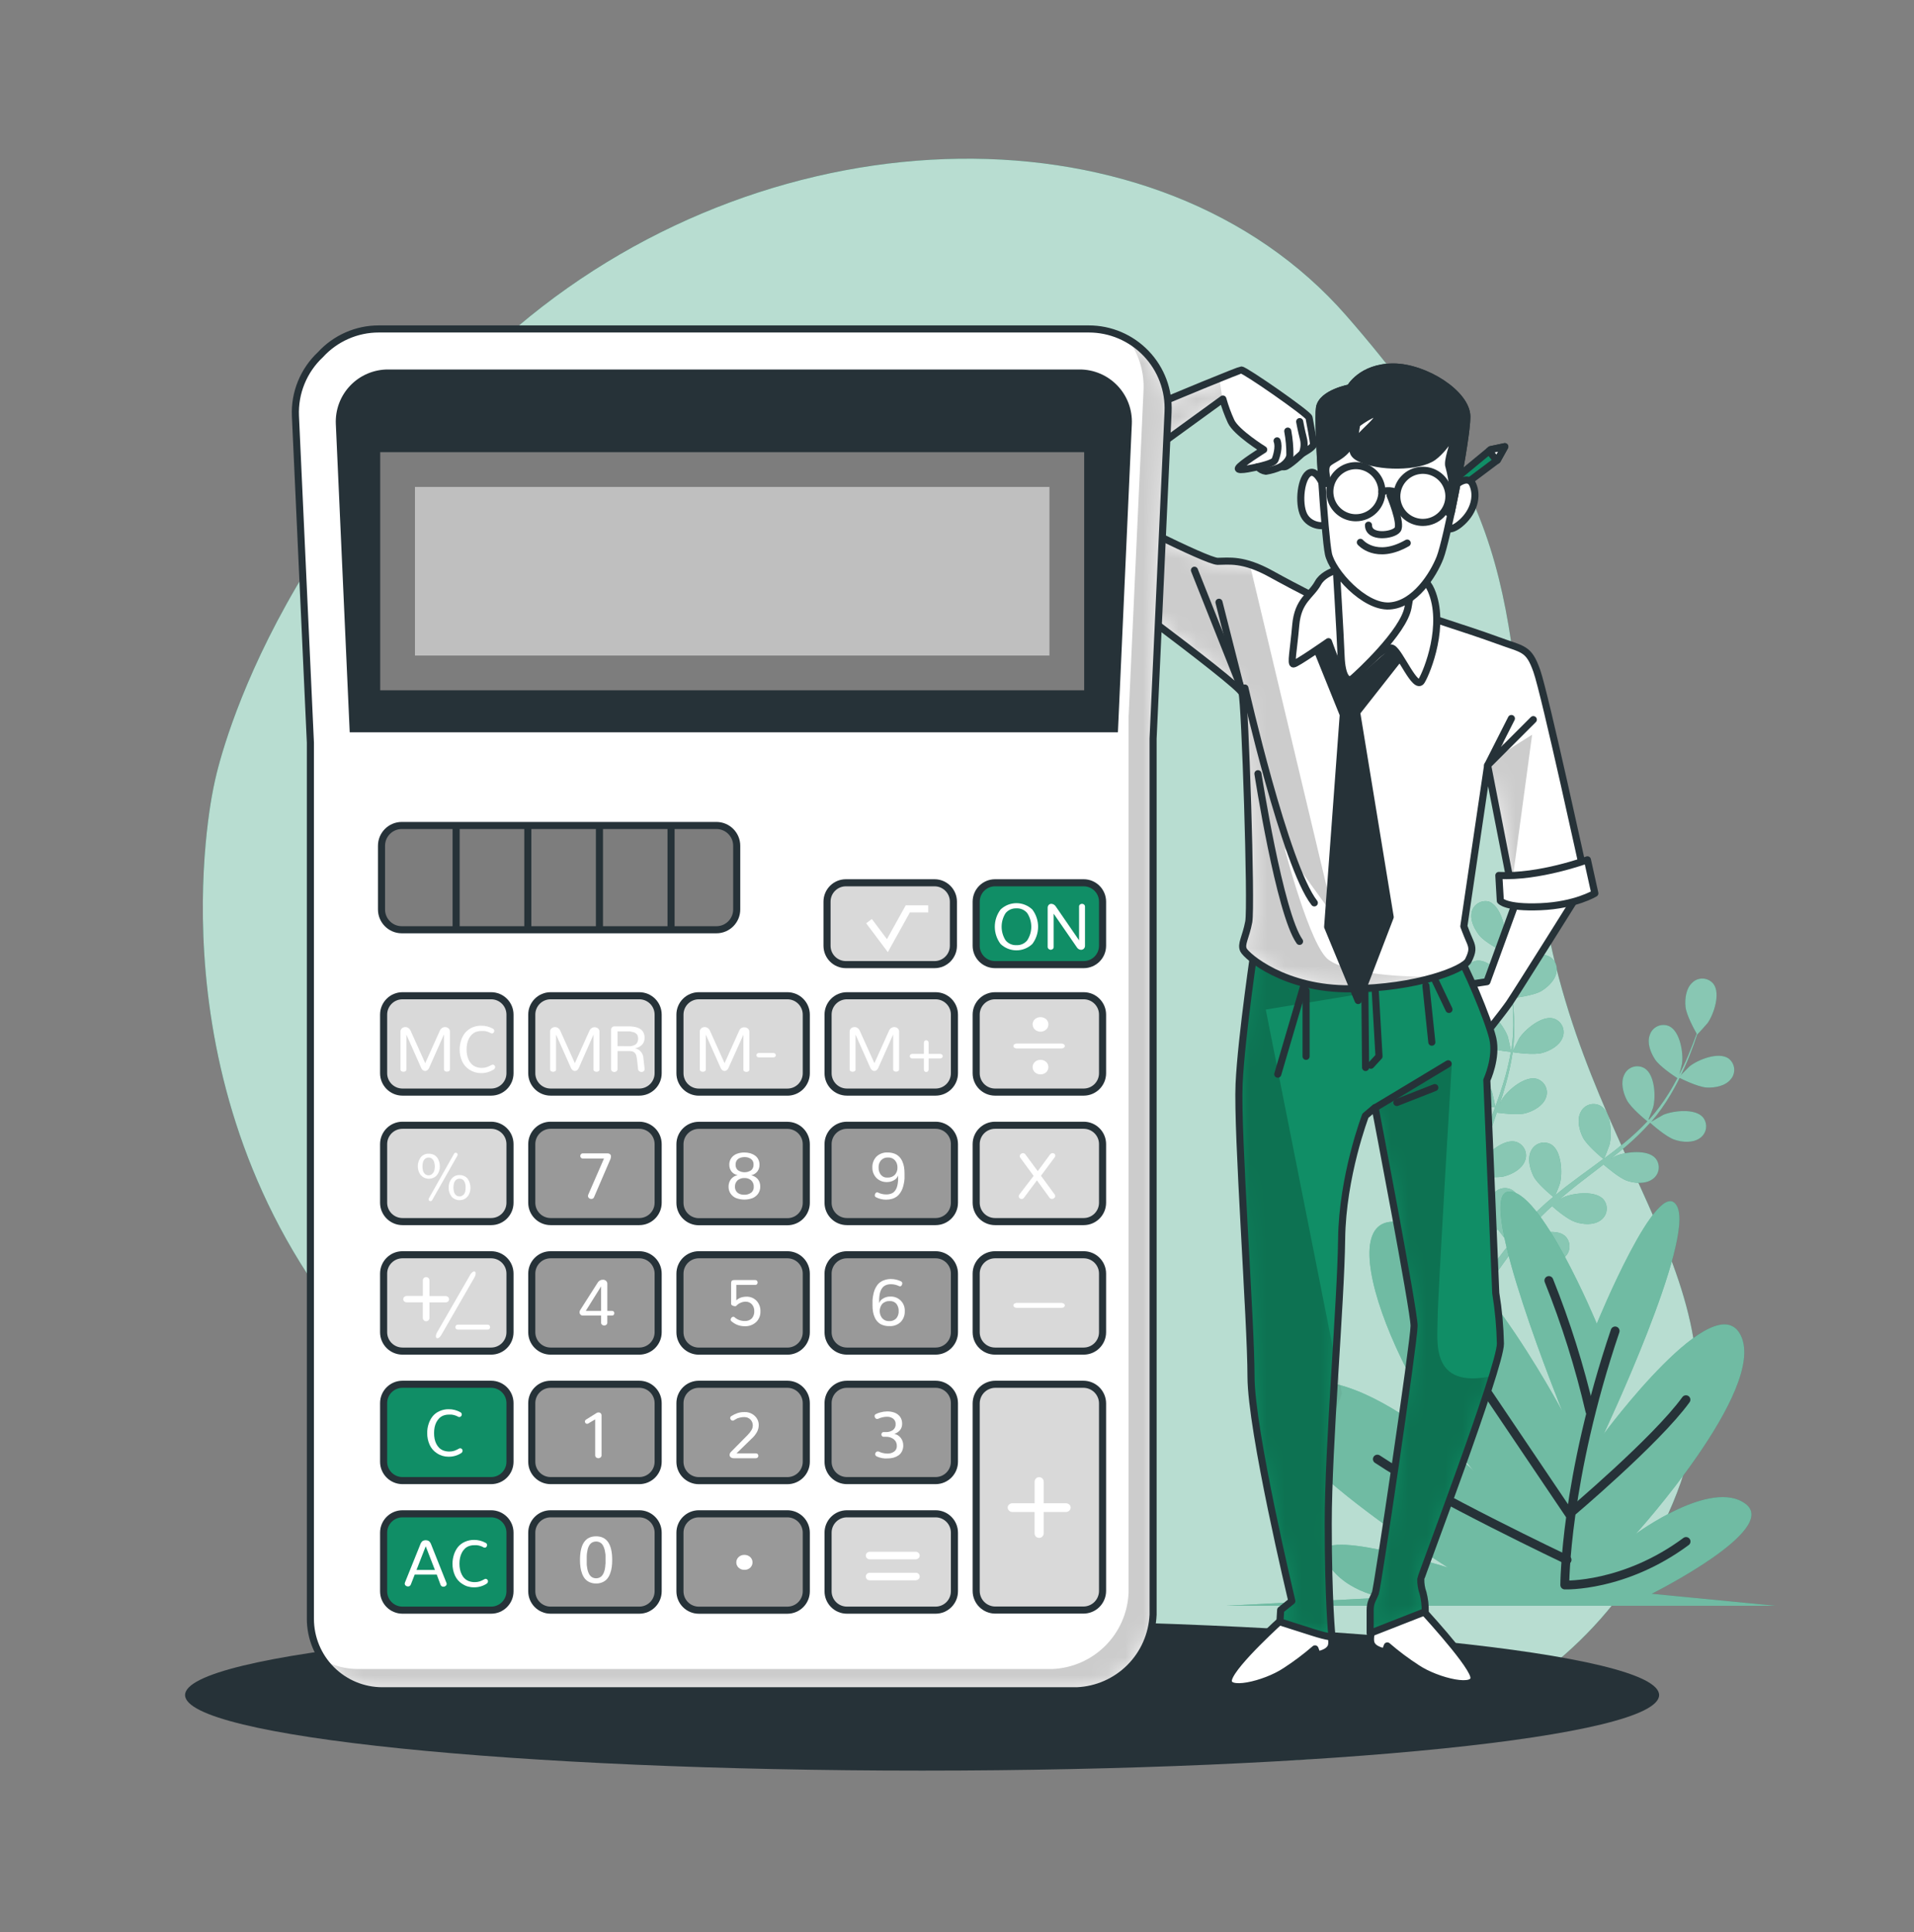<svg width="108" height="109" viewBox="0 0 108 109" fill="none" xmlns="http://www.w3.org/2000/svg">
<rect x="0" y="0" width="108" height="109" fill="#808080" stroke="none"/>
<g id="Calculator-bro 1">
<path id="Vector" d="M12.088 44.24C12.088 44.24 8.401 60.041 18.689 73.808C28.976 87.574 46.945 92.931 61.375 97.642C75.805 102.354 89.325 96.914 94.396 84.786C99.467 72.658 89.223 66.124 86.966 50.284C84.708 34.444 86.505 29.879 75.975 17.818C65.446 5.757 43.823 6.045 29.204 18.428C14.585 30.812 12.088 44.24 12.088 44.24Z" fill="#108E66"/>
<path id="Vector_2" opacity="0.7" d="M12.088 44.24C12.088 44.24 8.401 60.041 18.689 73.808C28.976 87.574 46.945 92.931 61.375 97.642C75.805 102.354 89.325 96.914 94.396 84.786C99.467 72.658 89.223 66.124 86.966 50.284C84.708 34.444 86.505 29.879 75.975 17.818C65.446 5.757 43.823 6.045 29.204 18.428C14.585 30.812 12.088 44.24 12.088 44.24Z" fill="white"/>
<path id="Vector_3" d="M52.031 99.889C74.999 99.889 93.618 97.981 93.618 95.626C93.618 93.272 74.999 91.364 52.031 91.364C29.063 91.364 10.443 93.272 10.443 95.626C10.443 97.981 29.063 99.889 52.031 99.889Z" fill="#263238"/>
<path id="Vector_4" d="M85.323 56.313C85.309 56.313 85.473 55.502 85.489 55.454C85.678 54.876 86.381 53.866 87.06 53.869C87.174 53.872 87.286 53.899 87.388 53.948C87.491 53.998 87.582 54.068 87.655 54.155C87.728 54.242 87.782 54.344 87.813 54.453C87.844 54.563 87.851 54.678 87.835 54.79C87.786 55.27 87.355 55.677 86.968 55.912C86.514 56.182 85.323 56.313 85.323 56.313Z" fill="#108E66"/>
<path id="Vector_5" d="M84.007 50.86C84.647 51.09 84.965 52.274 84.945 52.883C84.945 52.935 84.823 53.753 84.811 53.746C84.862 53.933 84.915 54.134 84.97 54.355C85.064 54.763 85.17 55.226 85.251 55.737C85.343 56.287 85.403 56.842 85.431 57.398C85.466 58.021 85.445 58.646 85.368 59.265C85.369 59.272 85.369 59.28 85.368 59.288C85.454 59.106 85.705 58.608 85.728 58.571C86.062 58.064 87.004 57.276 87.661 57.458C87.769 57.492 87.869 57.547 87.954 57.621C88.039 57.696 88.108 57.787 88.156 57.89C88.203 57.992 88.228 58.104 88.23 58.217C88.232 58.33 88.21 58.442 88.166 58.546C87.993 58.993 87.474 59.274 87.034 59.398C86.541 59.539 85.445 59.373 85.357 59.359C85.263 59.987 85.127 60.608 84.951 61.218C84.85 61.576 84.74 61.932 84.622 62.285C84.698 62.131 84.769 61.995 84.781 61.976C85.115 61.467 86.057 60.681 86.714 60.861C86.822 60.894 86.922 60.95 87.008 61.024C87.093 61.098 87.162 61.189 87.21 61.292C87.258 61.395 87.283 61.506 87.285 61.619C87.287 61.732 87.265 61.845 87.221 61.949C87.046 62.398 86.53 62.677 86.087 62.801C85.645 62.926 84.705 62.801 84.458 62.769C84.41 62.905 84.366 63.041 84.32 63.177C84.09 63.827 83.859 64.476 83.663 65.117C83.592 65.347 83.53 65.578 83.465 65.794C83.534 65.658 83.594 65.543 83.606 65.527C83.94 65.02 84.882 64.232 85.539 64.414C85.647 64.447 85.747 64.502 85.833 64.577C85.918 64.651 85.987 64.742 86.034 64.845C86.082 64.948 86.108 65.059 86.109 65.172C86.111 65.285 86.088 65.398 86.044 65.501C85.871 65.948 85.352 66.23 84.912 66.354C84.472 66.478 83.622 66.368 83.325 66.326C83.267 66.557 83.21 66.787 83.164 67.017C83.136 67.174 83.099 67.322 83.081 67.478C83.062 67.635 83.037 67.792 83.016 67.939C82.984 68.239 82.952 68.545 82.929 68.835C82.91 69.038 82.899 69.232 82.885 69.425C82.954 69.195 83.097 68.759 83.115 68.734C83.356 68.256 83.715 67.847 84.159 67.547C84.183 67.492 84.212 67.44 84.246 67.391C84.308 67.296 84.389 67.216 84.484 67.154C84.579 67.093 84.686 67.052 84.798 67.035C84.909 67.018 85.023 67.024 85.132 67.053C85.241 67.083 85.343 67.135 85.431 67.207C85.947 67.651 85.818 68.872 85.581 69.432C85.567 69.467 85.375 69.808 85.251 70.02C85.343 69.907 85.431 69.789 85.528 69.679C85.716 69.448 85.912 69.218 86.122 68.976L86.44 68.63C86.543 68.513 86.67 68.4 86.783 68.287C87.057 68.024 87.345 67.769 87.643 67.52C87.44 67.354 86.721 66.755 86.525 66.347C86.329 65.939 86.175 65.368 86.387 64.937C86.433 64.833 86.501 64.739 86.586 64.663C86.672 64.587 86.772 64.53 86.881 64.496C86.99 64.461 87.105 64.45 87.218 64.463C87.332 64.477 87.441 64.514 87.539 64.573C88.115 64.935 88.172 66.163 88.023 66.753C88.023 66.787 87.859 67.2 87.769 67.423C87.949 67.276 88.126 67.126 88.313 66.981C88.852 66.566 89.41 66.16 89.965 65.755C90.135 65.63 90.301 65.506 90.47 65.379C90.398 65.322 89.548 64.626 89.318 64.17C89.115 63.764 88.97 63.191 89.182 62.76C89.228 62.655 89.296 62.562 89.381 62.486C89.466 62.41 89.567 62.353 89.676 62.318C89.785 62.284 89.9 62.274 90.013 62.287C90.127 62.301 90.236 62.339 90.334 62.398C90.91 62.76 90.969 63.986 90.82 64.575C90.808 64.619 90.589 65.209 90.52 65.356C90.891 65.082 91.257 64.803 91.608 64.513C92.084 64.126 92.535 63.707 92.956 63.26C92.921 63.232 92.02 62.511 91.787 62.043C91.582 61.638 91.437 61.064 91.649 60.633C91.695 60.529 91.763 60.435 91.848 60.359C91.933 60.282 92.034 60.225 92.143 60.191C92.252 60.156 92.367 60.145 92.481 60.159C92.594 60.172 92.703 60.21 92.801 60.269C93.379 60.631 93.437 61.859 93.287 62.449C93.287 62.486 93.108 62.937 93.022 63.14L93.055 63.161C93.466 62.699 93.836 62.203 94.161 61.677C94.343 61.389 94.499 61.103 94.647 60.822C94.465 60.705 93.642 60.161 93.384 59.762C93.126 59.364 92.923 58.827 93.094 58.38C93.129 58.272 93.186 58.173 93.262 58.089C93.338 58.005 93.43 57.938 93.534 57.892C93.637 57.846 93.749 57.823 93.862 57.823C93.975 57.823 94.087 57.847 94.191 57.894C94.803 58.191 94.995 59.403 94.912 60.007C94.912 60.039 94.824 60.366 94.76 60.603C94.824 60.477 94.893 60.345 94.951 60.223C95.181 59.762 95.352 59.32 95.506 58.931C95.591 58.7 95.663 58.507 95.737 58.315C95.619 58.108 95.154 57.265 95.108 56.802C95.061 56.339 95.135 55.76 95.49 55.435C95.571 55.356 95.667 55.295 95.773 55.255C95.879 55.216 95.992 55.199 96.104 55.206C96.217 55.213 96.327 55.244 96.427 55.296C96.527 55.348 96.615 55.421 96.686 55.509C97.094 56.055 96.704 57.221 96.354 57.716C96.324 57.76 95.771 58.375 95.764 58.364C95.704 58.548 95.637 58.744 95.561 58.958C95.416 59.352 95.248 59.794 95.034 60.264C94.808 60.774 94.552 61.269 94.269 61.748C93.954 62.287 93.592 62.797 93.186 63.271C93.182 63.278 93.176 63.283 93.17 63.287C93.34 63.184 93.824 62.907 93.861 62.889C94.419 62.658 95.64 62.516 96.087 63.027C96.159 63.114 96.212 63.216 96.242 63.325C96.272 63.434 96.279 63.548 96.263 63.66C96.246 63.772 96.206 63.879 96.145 63.974C96.084 64.07 96.004 64.151 95.909 64.214C95.515 64.49 94.925 64.444 94.495 64.299C94.006 64.144 93.181 63.4 93.112 63.34C92.688 63.813 92.232 64.257 91.748 64.67C91.467 64.9 91.177 65.144 90.884 65.377C91.034 65.292 91.168 65.216 91.188 65.207C91.746 64.976 92.967 64.831 93.414 65.345C93.486 65.432 93.539 65.533 93.569 65.642C93.6 65.751 93.606 65.865 93.59 65.977C93.573 66.088 93.533 66.195 93.472 66.29C93.411 66.386 93.331 66.467 93.237 66.529C92.845 66.808 92.255 66.76 91.822 66.617C91.389 66.474 90.67 65.856 90.479 65.695L90.14 65.958C89.594 66.377 89.046 66.792 88.527 67.216C88.343 67.365 88.166 67.517 87.988 67.677L88.253 67.529C88.811 67.299 90.032 67.153 90.479 67.667C90.55 67.755 90.603 67.856 90.633 67.965C90.663 68.074 90.67 68.188 90.653 68.3C90.637 68.412 90.597 68.519 90.536 68.614C90.475 68.71 90.395 68.791 90.301 68.854C89.91 69.13 89.32 69.084 88.887 68.939C88.454 68.794 87.802 68.248 87.578 68.043C87.401 68.204 87.223 68.368 87.06 68.534C86.951 68.649 86.829 68.752 86.735 68.872L86.424 69.225C86.233 69.455 86.037 69.686 85.857 69.916C85.73 70.075 85.613 70.229 85.495 70.377C85.677 70.227 86.039 69.939 86.073 69.916C86.587 69.593 87.774 69.275 88.295 69.716C88.379 69.791 88.446 69.883 88.492 69.987C88.538 70.09 88.562 70.201 88.562 70.315C88.562 70.428 88.538 70.539 88.492 70.643C88.446 70.746 88.379 70.838 88.295 70.914C87.949 71.248 87.359 71.282 86.912 71.213C86.419 71.135 85.53 70.554 85.412 70.48C85.219 70.736 85.03 70.987 84.857 71.229C84.256 72.061 83.786 72.775 83.475 73.28C83.463 73.298 83.452 73.314 83.442 73.333L83.025 73.13L83.09 73.031C83.426 72.526 83.917 71.814 84.541 70.99C84.74 70.727 84.956 70.451 85.18 70.169C84.948 69.916 84.732 69.649 84.532 69.37C84.055 69.556 83.06 69.566 82.931 69.566C82.91 69.886 82.892 70.199 82.88 70.487C82.836 71.513 82.841 72.37 82.85 72.966C82.85 72.992 82.85 73.013 82.85 73.036L82.389 72.805C82.389 72.211 82.412 71.407 82.472 70.457C82.493 70.13 82.521 69.78 82.553 69.423C82.426 69.391 81.389 69.126 80.998 68.812C80.643 68.529 80.27 68.07 80.284 67.589C80.283 67.476 80.306 67.364 80.351 67.26C80.396 67.156 80.463 67.063 80.547 66.987C80.63 66.91 80.729 66.853 80.837 66.817C80.944 66.781 81.058 66.769 81.171 66.78C81.846 66.868 82.412 67.958 82.523 68.554C82.523 68.591 82.558 68.981 82.571 69.227C82.585 69.082 82.597 68.939 82.613 68.789C82.643 68.492 82.682 68.195 82.721 67.868L82.797 67.407C82.82 67.252 82.862 67.091 82.894 66.93C82.977 66.561 83.078 66.19 83.187 65.82C82.926 65.792 82.002 65.683 81.608 65.455C81.214 65.227 80.777 64.831 80.717 64.354C80.699 64.242 80.705 64.128 80.734 64.019C80.763 63.91 80.814 63.808 80.885 63.72C80.957 63.632 81.045 63.56 81.146 63.508C81.247 63.457 81.357 63.427 81.47 63.421C82.15 63.405 82.876 64.396 83.083 64.972C83.094 65.006 83.191 65.432 83.242 65.663C83.309 65.432 83.376 65.218 83.452 64.995C83.671 64.352 83.912 63.707 84.143 63.062C84.216 62.863 84.286 62.668 84.357 62.469C84.265 62.469 83.164 62.356 82.721 62.101C82.327 61.87 81.889 61.476 81.83 60.999C81.811 60.888 81.817 60.773 81.846 60.664C81.875 60.554 81.926 60.452 81.997 60.364C82.069 60.276 82.157 60.204 82.258 60.153C82.359 60.102 82.47 60.072 82.583 60.066C83.263 60.05 83.988 61.041 84.196 61.615C84.21 61.658 84.35 62.276 84.378 62.433C84.534 61.999 84.686 61.564 84.82 61.129C85.002 60.542 85.147 59.945 85.253 59.341C85.21 59.341 84.06 59.23 83.606 58.97C83.212 58.739 82.774 58.345 82.714 57.868C82.696 57.757 82.702 57.642 82.731 57.533C82.76 57.424 82.812 57.322 82.883 57.234C82.954 57.146 83.043 57.074 83.144 57.022C83.244 56.971 83.355 56.941 83.468 56.935C84.147 56.919 84.873 57.91 85.081 58.486C85.094 58.523 85.2 58.993 85.246 59.216H85.286C85.374 58.606 85.408 57.989 85.387 57.373C85.387 57.032 85.355 56.707 85.322 56.392C85.106 56.392 84.12 56.392 83.684 56.205C83.249 56.018 82.788 55.675 82.677 55.207C82.647 55.098 82.64 54.984 82.657 54.873C82.674 54.761 82.714 54.654 82.775 54.559C82.835 54.463 82.916 54.382 83.01 54.32C83.105 54.258 83.211 54.216 83.323 54.198C83.998 54.108 84.827 55.014 85.09 55.562C85.103 55.592 85.216 55.91 85.293 56.145C85.276 56.002 85.263 55.855 85.244 55.719C85.175 55.209 85.081 54.746 84.993 54.336C84.942 54.106 84.889 53.894 84.841 53.7C84.627 53.592 83.774 53.145 83.481 52.779C83.189 52.413 82.929 51.896 83.046 51.429C83.101 51.228 83.232 51.056 83.412 50.95C83.591 50.844 83.804 50.812 84.007 50.86Z" fill="#108E66"/>
<path id="Vector_6" d="M96.315 61.354C95.781 61.331 94.719 60.785 94.719 60.785C94.719 60.785 95.29 60.196 95.332 60.161C95.806 59.783 96.944 59.329 97.516 59.7C97.608 59.765 97.686 59.849 97.744 59.947C97.802 60.044 97.838 60.152 97.852 60.264C97.865 60.377 97.854 60.491 97.821 60.599C97.787 60.707 97.731 60.806 97.656 60.891C97.352 61.269 96.769 61.373 96.315 61.354Z" fill="#108E66"/>
<g id="Group" opacity="0.5">
<path id="Vector_7" d="M85.323 56.313C85.309 56.313 85.473 55.502 85.489 55.454C85.678 54.876 86.381 53.866 87.06 53.869C87.174 53.872 87.286 53.899 87.388 53.948C87.491 53.998 87.582 54.068 87.655 54.155C87.728 54.242 87.782 54.344 87.813 54.453C87.844 54.563 87.851 54.678 87.835 54.79C87.786 55.27 87.355 55.677 86.968 55.912C86.514 56.182 85.323 56.313 85.323 56.313Z" fill="white"/>
<path id="Vector_8" d="M84.007 50.86C84.647 51.09 84.965 52.274 84.945 52.883C84.945 52.935 84.823 53.753 84.811 53.746C84.862 53.933 84.915 54.134 84.97 54.355C85.064 54.763 85.17 55.226 85.251 55.737C85.343 56.287 85.403 56.842 85.431 57.398C85.466 58.021 85.445 58.646 85.368 59.265C85.369 59.272 85.369 59.28 85.368 59.288C85.454 59.106 85.705 58.608 85.728 58.571C86.062 58.064 87.004 57.276 87.661 57.458C87.769 57.492 87.869 57.547 87.954 57.621C88.039 57.696 88.108 57.787 88.156 57.89C88.203 57.992 88.228 58.104 88.23 58.217C88.232 58.33 88.21 58.442 88.166 58.546C87.993 58.993 87.474 59.274 87.034 59.398C86.541 59.539 85.445 59.373 85.357 59.359C85.263 59.987 85.127 60.608 84.951 61.218C84.85 61.576 84.74 61.932 84.622 62.285C84.698 62.131 84.769 61.995 84.781 61.976C85.115 61.467 86.057 60.681 86.714 60.861C86.822 60.894 86.922 60.95 87.008 61.024C87.093 61.098 87.162 61.189 87.21 61.292C87.258 61.395 87.283 61.506 87.285 61.619C87.287 61.732 87.265 61.845 87.221 61.949C87.046 62.398 86.53 62.677 86.087 62.801C85.645 62.926 84.705 62.801 84.458 62.769C84.41 62.905 84.366 63.041 84.32 63.177C84.09 63.827 83.859 64.476 83.663 65.117C83.592 65.347 83.53 65.578 83.465 65.794C83.534 65.658 83.594 65.543 83.606 65.527C83.94 65.02 84.882 64.232 85.539 64.414C85.647 64.447 85.747 64.502 85.833 64.577C85.918 64.651 85.987 64.742 86.034 64.845C86.082 64.948 86.108 65.059 86.109 65.172C86.111 65.285 86.088 65.398 86.044 65.501C85.871 65.948 85.352 66.23 84.912 66.354C84.472 66.478 83.622 66.368 83.325 66.326C83.267 66.557 83.21 66.787 83.164 67.017C83.136 67.174 83.099 67.322 83.081 67.478C83.062 67.635 83.037 67.792 83.016 67.939C82.984 68.239 82.952 68.545 82.929 68.835C82.91 69.038 82.899 69.232 82.885 69.425C82.954 69.195 83.097 68.759 83.115 68.734C83.356 68.256 83.715 67.847 84.159 67.547C84.183 67.492 84.212 67.44 84.246 67.391C84.308 67.296 84.389 67.216 84.484 67.154C84.579 67.093 84.686 67.052 84.798 67.035C84.909 67.018 85.023 67.024 85.132 67.053C85.241 67.083 85.343 67.135 85.431 67.207C85.947 67.651 85.818 68.872 85.581 69.432C85.567 69.467 85.375 69.808 85.251 70.02C85.343 69.907 85.431 69.789 85.528 69.679C85.716 69.448 85.912 69.218 86.122 68.976L86.44 68.63C86.543 68.513 86.67 68.4 86.783 68.287C87.057 68.024 87.345 67.769 87.643 67.52C87.44 67.354 86.721 66.755 86.525 66.347C86.329 65.939 86.175 65.368 86.387 64.937C86.433 64.833 86.501 64.739 86.586 64.663C86.672 64.587 86.772 64.53 86.881 64.496C86.99 64.461 87.105 64.45 87.218 64.463C87.332 64.477 87.441 64.514 87.539 64.573C88.115 64.935 88.172 66.163 88.023 66.753C88.023 66.787 87.859 67.2 87.769 67.423C87.949 67.276 88.126 67.126 88.313 66.981C88.852 66.566 89.41 66.16 89.965 65.755C90.135 65.63 90.301 65.506 90.47 65.379C90.398 65.322 89.548 64.626 89.318 64.17C89.115 63.764 88.97 63.191 89.182 62.76C89.228 62.655 89.296 62.562 89.381 62.486C89.466 62.41 89.567 62.353 89.676 62.318C89.785 62.284 89.9 62.274 90.013 62.287C90.127 62.301 90.236 62.339 90.334 62.398C90.91 62.76 90.969 63.986 90.82 64.575C90.808 64.619 90.589 65.209 90.52 65.356C90.891 65.082 91.257 64.803 91.608 64.513C92.084 64.126 92.535 63.707 92.956 63.26C92.921 63.232 92.02 62.511 91.787 62.043C91.582 61.638 91.437 61.064 91.649 60.633C91.695 60.529 91.763 60.435 91.848 60.359C91.933 60.282 92.034 60.225 92.143 60.191C92.252 60.156 92.367 60.145 92.481 60.159C92.594 60.172 92.703 60.21 92.801 60.269C93.379 60.631 93.437 61.859 93.287 62.449C93.287 62.486 93.108 62.937 93.022 63.14L93.055 63.161C93.466 62.699 93.836 62.203 94.161 61.677C94.343 61.389 94.499 61.103 94.647 60.822C94.465 60.705 93.642 60.161 93.384 59.762C93.126 59.364 92.923 58.827 93.094 58.38C93.129 58.272 93.186 58.173 93.262 58.089C93.338 58.005 93.43 57.938 93.534 57.892C93.637 57.846 93.749 57.823 93.862 57.823C93.975 57.823 94.087 57.847 94.191 57.894C94.803 58.191 94.995 59.403 94.912 60.007C94.912 60.039 94.824 60.366 94.76 60.603C94.824 60.477 94.893 60.345 94.951 60.223C95.181 59.762 95.352 59.32 95.506 58.931C95.591 58.7 95.663 58.507 95.737 58.315C95.619 58.108 95.154 57.265 95.108 56.802C95.061 56.339 95.135 55.76 95.49 55.435C95.571 55.356 95.667 55.295 95.773 55.255C95.879 55.216 95.992 55.199 96.104 55.206C96.217 55.213 96.327 55.244 96.427 55.296C96.527 55.348 96.615 55.421 96.686 55.509C97.094 56.055 96.704 57.221 96.354 57.716C96.324 57.76 95.771 58.375 95.764 58.364C95.704 58.548 95.637 58.744 95.561 58.958C95.416 59.352 95.248 59.794 95.034 60.264C94.808 60.774 94.552 61.269 94.269 61.748C93.954 62.287 93.592 62.797 93.186 63.271C93.182 63.278 93.176 63.283 93.17 63.287C93.34 63.184 93.824 62.907 93.861 62.889C94.419 62.658 95.64 62.516 96.087 63.027C96.159 63.114 96.212 63.216 96.242 63.325C96.272 63.434 96.279 63.548 96.263 63.66C96.246 63.772 96.206 63.879 96.145 63.974C96.084 64.07 96.004 64.151 95.909 64.214C95.515 64.49 94.925 64.444 94.495 64.299C94.006 64.144 93.181 63.4 93.112 63.34C92.688 63.813 92.232 64.257 91.748 64.67C91.467 64.9 91.177 65.144 90.884 65.377C91.034 65.292 91.168 65.216 91.188 65.207C91.746 64.976 92.967 64.831 93.414 65.345C93.486 65.432 93.539 65.533 93.569 65.642C93.6 65.751 93.606 65.865 93.59 65.977C93.573 66.088 93.533 66.195 93.472 66.29C93.411 66.386 93.331 66.467 93.237 66.529C92.845 66.808 92.255 66.76 91.822 66.617C91.389 66.474 90.67 65.856 90.479 65.695L90.14 65.958C89.594 66.377 89.046 66.792 88.527 67.216C88.343 67.365 88.166 67.517 87.988 67.677L88.253 67.529C88.811 67.299 90.032 67.153 90.479 67.667C90.55 67.755 90.603 67.856 90.633 67.965C90.663 68.074 90.67 68.188 90.653 68.3C90.637 68.412 90.597 68.519 90.536 68.614C90.475 68.71 90.395 68.791 90.301 68.854C89.91 69.13 89.32 69.084 88.887 68.939C88.454 68.794 87.802 68.248 87.578 68.043C87.401 68.204 87.223 68.368 87.06 68.534C86.951 68.649 86.829 68.752 86.735 68.872L86.424 69.225C86.233 69.455 86.037 69.686 85.857 69.916C85.73 70.075 85.613 70.229 85.495 70.377C85.677 70.227 86.039 69.939 86.073 69.916C86.587 69.593 87.774 69.275 88.295 69.716C88.379 69.791 88.446 69.883 88.492 69.987C88.538 70.09 88.562 70.201 88.562 70.315C88.562 70.428 88.538 70.539 88.492 70.643C88.446 70.746 88.379 70.838 88.295 70.914C87.949 71.248 87.359 71.282 86.912 71.213C86.419 71.135 85.53 70.554 85.412 70.48C85.219 70.736 85.03 70.987 84.857 71.229C84.256 72.061 83.786 72.775 83.475 73.28C83.463 73.298 83.452 73.314 83.442 73.333L83.025 73.13L83.09 73.031C83.426 72.526 83.917 71.814 84.541 70.99C84.74 70.727 84.956 70.451 85.18 70.169C84.948 69.916 84.732 69.649 84.532 69.37C84.055 69.556 83.06 69.566 82.931 69.566C82.91 69.886 82.892 70.199 82.88 70.487C82.836 71.513 82.841 72.37 82.85 72.966C82.85 72.992 82.85 73.013 82.85 73.036L82.389 72.805C82.389 72.211 82.412 71.407 82.472 70.457C82.493 70.13 82.521 69.78 82.553 69.423C82.426 69.391 81.389 69.126 80.998 68.812C80.643 68.529 80.27 68.07 80.284 67.589C80.283 67.476 80.306 67.364 80.351 67.26C80.396 67.156 80.463 67.063 80.547 66.987C80.63 66.91 80.729 66.853 80.837 66.817C80.944 66.781 81.058 66.769 81.171 66.78C81.846 66.868 82.412 67.958 82.523 68.554C82.523 68.591 82.558 68.981 82.571 69.227C82.585 69.082 82.597 68.939 82.613 68.789C82.643 68.492 82.682 68.195 82.721 67.868L82.797 67.407C82.82 67.252 82.862 67.091 82.894 66.93C82.977 66.561 83.078 66.19 83.187 65.82C82.926 65.792 82.002 65.683 81.608 65.455C81.214 65.227 80.777 64.831 80.717 64.354C80.699 64.242 80.705 64.128 80.734 64.019C80.763 63.91 80.814 63.808 80.885 63.72C80.957 63.632 81.045 63.56 81.146 63.508C81.247 63.457 81.357 63.427 81.47 63.421C82.15 63.405 82.876 64.396 83.083 64.972C83.094 65.006 83.191 65.432 83.242 65.663C83.309 65.432 83.376 65.218 83.452 64.995C83.671 64.352 83.912 63.707 84.143 63.062C84.216 62.863 84.286 62.668 84.357 62.469C84.265 62.469 83.164 62.356 82.721 62.101C82.327 61.87 81.889 61.476 81.83 60.999C81.811 60.888 81.817 60.773 81.846 60.664C81.875 60.554 81.926 60.452 81.997 60.364C82.069 60.276 82.157 60.204 82.258 60.153C82.359 60.102 82.47 60.072 82.583 60.066C83.263 60.05 83.988 61.041 84.196 61.615C84.21 61.658 84.35 62.276 84.378 62.433C84.534 61.999 84.686 61.564 84.82 61.129C85.002 60.542 85.147 59.945 85.253 59.341C85.21 59.341 84.06 59.23 83.606 58.97C83.212 58.739 82.774 58.345 82.714 57.868C82.696 57.757 82.702 57.642 82.731 57.533C82.76 57.424 82.812 57.322 82.883 57.234C82.954 57.146 83.043 57.074 83.144 57.022C83.244 56.971 83.355 56.941 83.468 56.935C84.147 56.919 84.873 57.91 85.081 58.486C85.094 58.523 85.2 58.993 85.246 59.216H85.286C85.374 58.606 85.408 57.989 85.387 57.373C85.387 57.032 85.355 56.707 85.322 56.392C85.106 56.392 84.12 56.392 83.684 56.205C83.249 56.018 82.788 55.675 82.677 55.207C82.647 55.098 82.64 54.984 82.657 54.873C82.674 54.761 82.714 54.654 82.775 54.559C82.835 54.463 82.916 54.382 83.01 54.32C83.105 54.258 83.211 54.216 83.323 54.198C83.998 54.108 84.827 55.014 85.09 55.562C85.103 55.592 85.216 55.91 85.293 56.145C85.276 56.002 85.263 55.855 85.244 55.719C85.175 55.209 85.081 54.746 84.993 54.336C84.942 54.106 84.889 53.894 84.841 53.7C84.627 53.592 83.774 53.145 83.481 52.779C83.189 52.413 82.929 51.896 83.046 51.429C83.101 51.228 83.232 51.056 83.412 50.95C83.591 50.844 83.804 50.812 84.007 50.86Z" fill="white"/>
<path id="Vector_9" d="M96.315 61.354C95.781 61.331 94.719 60.785 94.719 60.785C94.719 60.785 95.29 60.195 95.332 60.161C95.806 59.783 96.944 59.329 97.516 59.7C97.608 59.765 97.686 59.849 97.744 59.946C97.802 60.044 97.838 60.152 97.852 60.264C97.865 60.377 97.854 60.49 97.821 60.598C97.787 60.706 97.731 60.806 97.656 60.891C97.352 61.269 96.769 61.373 96.315 61.354Z" fill="white"/>
</g>
<path id="Vector_10" d="M90.101 74.676C90.101 74.676 86.876 66.893 85.067 67.232C83.258 67.571 88.166 79.639 88.166 79.639C88.166 79.639 82.484 68.923 78.611 68.923C74.738 68.923 80.024 80.766 84.938 84.715C84.938 84.715 77.192 76.367 72.671 78.174C68.151 79.98 81.71 88.436 81.71 88.436C81.71 88.436 73.835 85.954 74.738 87.874C75.641 89.793 78.095 90.129 78.095 90.129L69.186 90.59H100.172L93.2 89.912C93.2 89.912 100.43 86.302 98.499 84.844C96.569 83.385 92.302 86.535 92.302 86.535C92.302 86.535 99.661 78.415 98.241 75.37C96.822 72.324 90.493 80.899 90.493 80.899C90.493 80.899 95.659 69.96 94.626 68.043C93.594 66.126 90.101 74.676 90.101 74.676Z" fill="#108E66"/>
<path id="Vector_11" opacity="0.4" d="M90.101 74.676C90.101 74.676 86.876 66.893 85.067 67.232C83.258 67.571 88.166 79.639 88.166 79.639C88.166 79.639 82.484 68.923 78.611 68.923C74.738 68.923 80.024 80.766 84.938 84.715C84.938 84.715 77.192 76.367 72.671 78.174C68.151 79.98 81.71 88.436 81.71 88.436C81.71 88.436 73.835 85.954 74.738 87.874C75.641 89.793 78.095 90.129 78.095 90.129L69.186 90.59H100.172L93.2 89.912C93.2 89.912 100.43 86.302 98.499 84.844C96.569 83.385 92.302 86.535 92.302 86.535C92.302 86.535 99.661 78.415 98.241 75.37C96.822 72.324 90.493 80.899 90.493 80.899C90.493 80.899 95.659 69.96 94.626 68.043C93.594 66.126 90.101 74.676 90.101 74.676Z" fill="white"/>
<path id="Vector_12" d="M91.136 75.086C88.295 83.477 88.295 89.417 88.295 89.417C88.295 89.417 91.652 89.546 95.138 86.963" stroke="#263238" stroke-width="0.5" stroke-linecap="round" stroke-linejoin="round"/>
<path id="Vector_13" d="M89.714 79.614C89.132 77.1 88.357 74.635 87.397 72.241" stroke="#263238" stroke-width="0.5" stroke-linecap="round" stroke-linejoin="round"/>
<path id="Vector_14" d="M81.322 74.699L88.548 85.415C88.548 85.415 93.453 81.284 95.132 78.964" stroke="#263238" stroke-width="0.5" stroke-linecap="round" stroke-linejoin="round"/>
<path id="Vector_15" d="M88.423 87.998C88.423 87.998 80.806 84.383 77.719 82.316" stroke="#263238" stroke-width="0.5" stroke-linecap="round" stroke-linejoin="round"/>
<path id="Vector_16" d="M85.581 50.774L83.901 55.382L82.768 55.551L83.565 58.659C83.565 58.659 84.784 57.145 85.161 56.599C85.539 56.053 89.24 50.143 89.24 50.143L85.581 50.774Z" fill="white" stroke="#263238" stroke-width="0.4" stroke-linecap="round" stroke-linejoin="round"/>
<path id="Vector_17" d="M72.394 91.3C72.394 91.3 69.581 93.82 69.328 94.703C69.074 95.585 71.385 95.037 72.521 94.281C73.11 93.901 73.671 93.48 74.201 93.021L74.325 93.357C74.325 93.357 74.998 93.274 75.125 92.855C75.251 92.435 74.871 91.426 74.871 91.426L72.394 91.3Z" fill="white" stroke="#263238" stroke-width="0.4" stroke-linecap="round" stroke-linejoin="round"/>
<path id="Vector_18" d="M80.037 90.585C80.037 90.585 82.901 93.652 83.152 94.534C83.403 95.417 81.094 94.868 79.961 94.113C79.372 93.733 78.811 93.313 78.281 92.855L78.154 93.189C78.154 93.189 77.482 93.106 77.357 92.686C77.233 92.267 77.608 91.258 77.608 91.258L80.037 90.585Z" fill="white" stroke="#263238" stroke-width="0.4" stroke-linecap="round" stroke-linejoin="round"/>
<path id="Vector_19" d="M70.839 53.168C70.839 53.168 70.042 58.467 69.918 61.147C69.793 63.827 70.59 74.586 70.59 77.65C70.59 80.715 72.894 90.323 72.894 90.323L72.263 90.827L72.222 91.498L74.065 92.085C74.986 92.38 75.157 92.338 75.157 92.338C75.157 92.338 74.947 90.364 74.947 85.954C74.947 81.544 75.661 73.483 75.703 69.911C75.744 66.34 77.046 62.942 77.046 62.942L77.592 62.481C77.592 62.481 79.792 73.913 79.792 74.796C79.792 75.678 77.735 89.541 77.608 89.871C77.481 90.2 77.313 90.376 77.313 90.839V92.14L80.421 90.922C80.427 90.567 80.385 90.214 80.297 89.871C80.205 89.616 80.162 89.345 80.17 89.074C80.17 88.947 84.663 77.148 84.663 75.803C84.642 74.846 84.555 73.892 84.4 72.948L83.896 60.937C83.896 60.937 84.483 59.677 84.232 58.585C83.981 57.493 82.594 54.26 82.343 54.051C82.092 53.841 73.401 55.435 70.839 53.168Z" fill="#108E66"/>
<g id="Clip path group">
<mask id="mask0_3357_27317" style="mask-type:luminance" maskUnits="userSpaceOnUse" x="69" y="53" width="16" height="40">
<g id="freepik--clip-path--inject-114">
<path id="Vector_20" d="M70.839 53.168C70.839 53.168 70.042 58.467 69.918 61.147C69.793 63.827 70.59 74.586 70.59 77.65C70.59 80.715 72.894 90.323 72.894 90.323L72.263 90.827L72.222 91.498L74.065 92.085C74.986 92.38 75.157 92.338 75.157 92.338C75.157 92.338 74.947 90.364 74.947 85.954C74.947 81.544 75.661 73.483 75.703 69.911C75.744 66.34 77.046 62.942 77.046 62.942L77.592 62.481C77.592 62.481 79.792 73.913 79.792 74.796C79.792 75.678 77.735 89.541 77.608 89.871C77.481 90.2 77.313 90.376 77.313 90.839V92.14L80.421 90.922C80.427 90.567 80.385 90.214 80.297 89.871C80.205 89.616 80.162 89.345 80.17 89.074C80.17 88.947 84.663 77.148 84.663 75.803C84.642 74.846 84.555 73.892 84.4 72.948L83.896 60.937C83.896 60.937 84.483 59.677 84.232 58.585C83.981 57.493 82.594 54.26 82.343 54.051C82.092 53.841 73.401 55.435 70.839 53.168Z" fill="white"/>
</g>
</mask>
<g mask="url(#mask0_3357_27317)">
<g id="Group_2">
<g id="Group_3" opacity="0.2">
<path id="Vector_21" d="M81.12 74.406C81.12 73.139 81.919 60.034 81.919 60.034L77.602 62.49C77.903 64.075 79.786 73.985 79.786 74.796C79.786 75.678 77.728 89.541 77.602 89.871C77.475 90.2 77.307 90.375 77.307 90.838V92.14L80.415 90.921C80.42 90.567 80.378 90.214 80.29 89.871C80.198 89.615 80.155 89.345 80.164 89.074C80.164 88.972 83.071 81.318 84.207 77.627C80.668 78.399 81.12 75.646 81.12 74.406Z" fill="black"/>
<path id="Vector_22" d="M75.721 78.616L75.366 76.828C75.382 76.558 75.4 76.291 75.417 76.026L75.262 76.307L71.421 56.954L77.601 55.935C75.179 55.993 70.839 53.17 70.839 53.17L69.885 59.875L70.191 72.932L70.594 77.968C70.608 78.259 70.634 78.593 70.675 78.957L70.806 80.611C70.834 80.78 70.892 80.942 70.977 81.09C71.633 85.072 72.898 90.334 72.898 90.334L72.267 90.838L72.226 91.509L74.069 92.097C74.99 92.391 75.161 92.35 75.161 92.35C75.161 92.35 74.951 90.375 74.951 85.966C74.951 84.311 75.05 82.139 75.182 79.885C75.392 79.476 75.573 79.052 75.721 78.616Z" fill="black"/>
</g>
</g>
</g>
</g>
<path id="Vector_23" d="M70.839 53.168C70.839 53.168 70.042 58.467 69.918 61.147C69.793 63.827 70.59 74.586 70.59 77.65C70.59 80.715 72.894 90.323 72.894 90.323L72.263 90.827L72.222 91.498L74.065 92.085C74.986 92.38 75.157 92.338 75.157 92.338C75.157 92.338 74.947 90.364 74.947 85.954C74.947 81.544 75.661 73.483 75.703 69.911C75.744 66.34 77.046 62.942 77.046 62.942L77.592 62.481C77.592 62.481 79.792 73.913 79.792 74.796C79.792 75.678 77.735 89.541 77.608 89.871C77.481 90.2 77.313 90.376 77.313 90.839V92.14L80.421 90.922C80.427 90.567 80.385 90.214 80.297 89.871C80.205 89.616 80.162 89.345 80.17 89.074C80.17 88.947 84.663 77.148 84.663 75.803C84.642 74.846 84.555 73.892 84.4 72.948L83.896 60.937C83.896 60.937 84.483 59.677 84.232 58.585C83.981 57.493 82.594 54.26 82.343 54.051C82.092 53.841 73.401 55.435 70.839 53.168Z" stroke="#263238" stroke-width="0.4" stroke-linecap="round" stroke-linejoin="round"/>
<path id="Vector_24" d="M77.602 62.49L81.716 60.013" stroke="#263238" stroke-width="0.4" stroke-linecap="round" stroke-linejoin="round"/>
<path id="Vector_25" d="M78.82 62.198L80.961 61.357" stroke="#263238" stroke-width="0.4" stroke-linecap="round" stroke-linejoin="round"/>
<path id="Vector_26" d="M77.014 55.813L77.055 60.223" stroke="#263238" stroke-width="0.4" stroke-linecap="round" stroke-linejoin="round"/>
<path id="Vector_27" d="M77.603 55.94L77.812 59.594L77.352 60.096" stroke="#263238" stroke-width="0.4" stroke-linecap="round" stroke-linejoin="round"/>
<path id="Vector_28" d="M80.459 55.603L80.793 58.795" stroke="#263238" stroke-width="0.4" stroke-linecap="round" stroke-linejoin="round"/>
<path id="Vector_29" d="M80.961 55.267L81.76 56.947" stroke="#263238" stroke-width="0.4" stroke-linecap="round" stroke-linejoin="round"/>
<path id="Vector_30" d="M73.57 55.603L72.1 60.601" stroke="#263238" stroke-width="0.4" stroke-linecap="round" stroke-linejoin="round"/>
<path id="Vector_31" d="M73.697 55.898V59.594" stroke="#263238" stroke-width="0.4" stroke-linecap="round" stroke-linejoin="round"/>
<path id="Vector_32" d="M58.327 29.398C58.327 29.398 56.562 27.214 56.562 26.794C56.562 26.375 69.834 20.873 70.043 20.873C70.253 20.873 73.824 23.35 73.865 23.562C73.907 23.774 74.117 24.905 74.117 25.073C74.117 25.241 73.488 25.576 73.488 25.576C73.488 25.576 72.688 26.334 72.478 26.334H72.269C72.001 26.453 71.719 26.537 71.43 26.585C71.25 26.562 71.086 26.473 70.969 26.334C70.969 26.334 69.794 26.626 69.877 26.416C69.96 26.207 71.306 25.366 71.306 25.366C71.306 25.366 69.753 24.401 69.463 23.771C69.277 23.364 69.123 22.943 69.002 22.511L60.804 28.465L58.327 29.398Z" fill="white"/>
<g id="Clip path group_2">
<mask id="mask1_3357_27317" style="mask-type:luminance" maskUnits="userSpaceOnUse" x="56" y="20" width="19" height="10">
<g id="freepik--clip-path-2--inject-114">
<path id="Vector_33" d="M58.327 29.398C58.327 29.398 56.562 27.214 56.562 26.794C56.562 26.375 69.834 20.873 70.043 20.873C70.253 20.873 73.824 23.35 73.865 23.562C73.907 23.774 74.117 24.905 74.117 25.073C74.117 25.241 73.488 25.576 73.488 25.576C73.488 25.576 72.688 26.334 72.478 26.334H72.269C72.001 26.453 71.719 26.537 71.43 26.585C71.25 26.562 71.086 26.473 70.969 26.334C70.969 26.334 69.794 26.626 69.877 26.416C69.96 26.207 71.306 25.366 71.306 25.366C71.306 25.366 69.753 24.401 69.463 23.771C69.277 23.364 69.123 22.943 69.002 22.511L60.804 28.465L58.327 29.398Z" fill="white"/>
</g>
</mask>
<g mask="url(#mask1_3357_27317)">
<g id="Group_4">
<path id="Vector_34" opacity="0.2" d="M68.806 21.35C65.474 22.693 56.562 26.451 56.562 26.794C56.562 27.213 58.327 29.398 58.327 29.398L60.804 28.476L68.981 22.523L68.806 21.35Z" fill="black"/>
</g>
</g>
</g>
<path id="Vector_35" d="M58.327 29.398C58.327 29.398 56.562 27.214 56.562 26.794C56.562 26.375 69.834 20.873 70.043 20.873C70.253 20.873 73.824 23.35 73.865 23.562C73.907 23.774 74.117 24.905 74.117 25.073C74.117 25.241 73.488 25.576 73.488 25.576C73.488 25.576 72.688 26.334 72.478 26.334H72.269C72.001 26.453 71.719 26.537 71.43 26.585C71.25 26.562 71.086 26.473 70.969 26.334C70.969 26.334 69.794 26.626 69.877 26.416C69.96 26.207 71.306 25.366 71.306 25.366C71.306 25.366 69.753 24.401 69.463 23.771C69.277 23.364 69.123 22.943 69.002 22.511L60.804 28.465L58.327 29.398Z" stroke="#263238" stroke-width="0.4" stroke-linecap="round" stroke-linejoin="round"/>
<path id="Vector_36" d="M70.967 26.334C70.967 26.334 71.854 26.147 71.939 25.958C72.024 25.769 72.197 25.216 72.061 24.871" stroke="#263238" stroke-width="0.4" stroke-linecap="round" stroke-linejoin="round"/>
<path id="Vector_37" d="M72.268 26.334C72.268 26.334 72.728 26.078 72.784 25.681C72.788 25.225 72.748 24.769 72.664 24.32" stroke="#263238" stroke-width="0.4" stroke-linecap="round" stroke-linejoin="round"/>
<path id="Vector_38" d="M73.488 25.576C73.597 25.308 73.616 25.012 73.543 24.732C73.424 24.271 73.336 23.785 73.336 23.785" stroke="#263238" stroke-width="0.4" stroke-linecap="round" stroke-linejoin="round"/>
<path id="Vector_39" d="M74.622 33.891C74.622 33.891 73.32 33.262 71.73 32.382C70.14 31.502 69.336 31.667 68.707 31.667C68.078 31.667 62.532 28.813 62.532 28.813L60.049 31.331C60.049 31.331 69.917 38.554 70.085 39.1C70.253 39.646 70.631 51.111 70.463 52.002C70.295 52.894 70.002 53.263 70.17 53.599C70.338 53.936 72.474 55.825 76.218 55.783C79.962 55.742 82.6 54.691 82.852 54.187C83.103 53.682 83.105 53.472 82.937 53.095C82.769 52.717 82.6 52.256 82.6 52.256L83.941 43.174L85.287 50.06C85.287 50.06 85.957 50.438 87.386 50.187C88.814 49.936 89.443 49.556 89.443 49.556C89.443 49.556 87.176 39.142 86.713 37.84C86.25 36.538 85.957 36.663 84.487 36.119C83.017 35.575 79.154 34.354 79.154 34.354L74.622 33.891Z" fill="white"/>
<g id="Clip path group_3">
<mask id="mask2_3357_27317" style="mask-type:luminance" maskUnits="userSpaceOnUse" x="60" y="28" width="30" height="28">
<g id="freepik--clip-path-3--inject-114">
<path id="Vector_40" d="M74.622 33.891C74.622 33.891 73.32 33.262 71.73 32.382C70.14 31.502 69.336 31.667 68.707 31.667C68.078 31.667 62.532 28.813 62.532 28.813L60.049 31.331C60.049 31.331 69.917 38.554 70.085 39.1C70.253 39.646 70.631 51.111 70.463 52.002C70.295 52.894 70.002 53.263 70.17 53.599C70.338 53.936 72.474 55.825 76.218 55.783C79.962 55.742 82.6 54.691 82.852 54.187C83.103 53.682 83.105 53.472 82.937 53.095C82.769 52.717 82.6 52.256 82.6 52.256L83.941 43.174L85.287 50.06C85.287 50.06 85.957 50.438 87.386 50.187C88.814 49.936 89.443 49.556 89.443 49.556C89.443 49.556 87.176 39.142 86.713 37.84C86.25 36.538 85.957 36.663 84.487 36.119C83.017 35.575 79.154 34.354 79.154 34.354L74.622 33.891Z" fill="white"/>
</g>
</mask>
<g mask="url(#mask2_3357_27317)">
<g id="Group_5">
<path id="Vector_41" opacity="0.2" d="M80.301 55.097C78.776 55.097 76.011 54.906 74.963 54.143C73.914 53.38 72.484 47.851 72.484 47.851L75.248 51.664L70.525 31.849C69.934 31.671 69.315 31.608 68.7 31.663C68.069 31.663 62.526 28.808 62.526 28.808L60.049 31.331C60.049 31.331 69.917 38.554 70.085 39.1C70.253 39.646 70.631 51.111 70.463 52.002C70.295 52.894 70.002 53.263 70.17 53.599C70.338 53.935 72.474 55.825 76.218 55.783C77.849 55.775 79.471 55.542 81.038 55.092C80.803 55.094 80.557 55.097 80.301 55.097Z" fill="black"/>
<path id="Vector_42" opacity="0.2" d="M83.998 43.574L84.735 41.284L84.899 42.429L86.452 41.448L85.288 50.06L83.998 43.574Z" fill="black"/>
</g>
</g>
</g>
<path id="Vector_43" d="M74.622 33.891C74.622 33.891 73.32 33.262 71.73 32.382C70.14 31.502 69.336 31.667 68.707 31.667C68.078 31.667 62.532 28.813 62.532 28.813L60.049 31.331C60.049 31.331 69.917 38.554 70.085 39.1C70.253 39.646 70.631 51.111 70.463 52.002C70.295 52.894 70.002 53.263 70.17 53.599C70.338 53.936 72.474 55.825 76.218 55.783C79.962 55.742 82.6 54.691 82.852 54.187C83.103 53.682 83.105 53.472 82.937 53.095C82.769 52.717 82.6 52.256 82.6 52.256L83.941 43.174L85.287 50.06C85.287 50.06 85.957 50.438 87.386 50.187C88.814 49.936 89.443 49.556 89.443 49.556C89.443 49.556 87.176 39.142 86.713 37.84C86.25 36.538 85.957 36.663 84.487 36.119C83.017 35.575 79.154 34.354 79.154 34.354L74.622 33.891Z" stroke="#263238" stroke-width="0.4" stroke-linecap="round" stroke-linejoin="round"/>
<path id="Vector_44" d="M85.282 40.535L83.943 43.173L86.519 40.598" stroke="#263238" stroke-width="0.4" stroke-linecap="round" stroke-linejoin="round"/>
<path id="Vector_45" d="M70.085 39.1L68.783 33.976" stroke="#263238" stroke-width="0.4" stroke-linecap="round" stroke-linejoin="round"/>
<path id="Vector_46" d="M70.085 38.932L67.398 32.17" stroke="#263238" stroke-width="0.4" stroke-linecap="round" stroke-linejoin="round"/>
<path id="Vector_47" d="M70.246 38.815C70.246 38.815 72.522 48.834 74.163 50.936" stroke="#263238" stroke-width="0.4" stroke-linecap="round" stroke-linejoin="round"/>
<path id="Vector_48" d="M70.981 43.648C70.981 43.648 72.206 51.532 73.328 53.108" stroke="#263238" stroke-width="0.4" stroke-linecap="round" stroke-linejoin="round"/>
<path id="Vector_49" d="M74.201 36.37L75.796 40.317L74.915 52.286L76.636 56.445L78.443 51.735L76.551 40.188L79.45 36.501L79.155 36.289C79.155 36.289 78.275 36.962 77.434 37.759C76.593 38.556 75.839 38.642 75.418 38.054C74.996 37.467 74.621 35.828 74.621 35.828L74.201 36.37Z" fill="#263238" stroke="#263238" stroke-width="0.4" stroke-linecap="round" stroke-linejoin="round"/>
<path id="Vector_50" d="M76.216 31.96C76.216 31.96 74.788 32.128 74.373 32.882C73.959 33.635 73.237 33.847 73.113 35.276C72.989 36.704 72.818 37.46 72.986 37.46C73.154 37.46 74.961 36.199 74.961 36.199C74.961 36.199 75.59 38.006 75.843 38.13C76.097 38.255 76.514 38.006 76.892 37.711C77.269 37.416 78.152 36.368 78.571 36.577C78.991 36.787 79.873 38.971 80.209 38.42C80.546 37.87 81.592 35.229 80.755 33.296C79.919 31.363 76.216 31.96 76.216 31.96Z" fill="white" stroke="#263238" stroke-width="0.4" stroke-linecap="round" stroke-linejoin="round"/>
<path id="Vector_51" d="M75.377 31.665C75.377 31.665 75.628 35.782 75.672 36.999C75.716 38.215 76.05 38.51 76.342 38.259C76.635 38.008 79.199 35.656 79.45 34.271C79.702 32.886 79.828 32.087 79.828 32.087L75.377 31.665Z" fill="white" stroke="#263238" stroke-width="0.4" stroke-linecap="round" stroke-linejoin="round"/>
<path id="Vector_52" d="M74.831 27.804C74.831 27.804 74.412 26.458 73.909 26.668C73.407 26.877 73.237 28.391 73.573 29.061C73.909 29.732 74.833 29.776 74.955 29.483C75.077 29.191 74.831 27.804 74.831 27.804Z" fill="white" stroke="#263238" stroke-width="0.4" stroke-linecap="round" stroke-linejoin="round"/>
<path id="Vector_53" d="M81.971 27.131L84.112 25.366L84.911 25.198L84.489 25.956L82.139 27.718C82.139 27.718 81.844 27.677 81.971 27.131Z" fill="#108E66" stroke="#263238" stroke-width="0.4" stroke-linecap="round" stroke-linejoin="round"/>
<path id="Vector_54" d="M84.111 25.366L84.023 25.44L84.45 25.983L84.489 25.956L84.91 25.198L84.111 25.366Z" fill="white" stroke="#263238" stroke-width="0.4" stroke-linecap="round" stroke-linejoin="round"/>
<path id="Vector_55" d="M81.971 27.509C81.971 27.509 82.81 26.668 83.105 27.34C83.399 28.013 83.146 28.852 82.517 29.439C81.888 30.027 81.508 29.9 81.508 29.483C81.508 29.066 81.971 27.509 81.971 27.509Z" fill="white" stroke="#263238" stroke-width="0.4" stroke-linecap="round" stroke-linejoin="round"/>
<path id="Vector_56" d="M76.174 21.882C76.174 21.882 74.58 22.175 74.453 23.016C74.326 23.857 74.748 30.239 74.958 31.246C75.167 32.252 76.974 34.271 78.4 34.185C79.826 34.1 80.879 32.423 81.257 31.455C81.635 30.488 82.768 24.82 82.768 23.518C82.768 22.216 80.416 20.705 78.621 20.705C76.826 20.705 76.174 21.882 76.174 21.882Z" fill="white" stroke="#263238" stroke-width="0.4" stroke-linecap="round" stroke-linejoin="round"/>
<path id="Vector_57" d="M78.438 27.949C78.438 27.949 79.11 29.545 78.857 29.882C78.603 30.218 77.219 30.384 77.219 29.628" stroke="#263238" stroke-width="0.4" stroke-linecap="round" stroke-linejoin="round"/>
<path id="Vector_58" d="M76.76 30.596C76.76 30.596 77.642 31.644 79.405 30.637" stroke="#263238" stroke-width="0.4" stroke-linecap="round" stroke-linejoin="round"/>
<path id="Vector_59" d="M77.977 27.739C77.977 27.448 77.891 27.164 77.729 26.922C77.568 26.681 77.338 26.492 77.07 26.381C76.801 26.27 76.505 26.241 76.22 26.297C75.935 26.354 75.673 26.494 75.468 26.7C75.262 26.905 75.122 27.167 75.065 27.452C75.009 27.737 75.038 28.033 75.149 28.302C75.26 28.57 75.449 28.8 75.69 28.961C75.932 29.123 76.216 29.209 76.507 29.209C76.897 29.209 77.271 29.054 77.546 28.778C77.822 28.503 77.977 28.129 77.977 27.739Z" stroke="#263238" stroke-width="0.4" stroke-linecap="round" stroke-linejoin="round"/>
<path id="Vector_60" d="M81.756 28.004C81.757 27.713 81.671 27.429 81.51 27.187C81.349 26.945 81.119 26.756 80.85 26.644C80.582 26.533 80.286 26.503 80.001 26.56C79.716 26.616 79.454 26.756 79.248 26.962C79.042 27.167 78.902 27.429 78.845 27.714C78.788 27.999 78.817 28.295 78.928 28.564C79.039 28.832 79.228 29.062 79.469 29.224C79.711 29.385 79.996 29.472 80.286 29.472C80.676 29.472 81.049 29.317 81.325 29.042C81.601 28.767 81.756 28.393 81.756 28.004Z" fill="white" stroke="#263238" stroke-width="0.4" stroke-linecap="round" stroke-linejoin="round"/>
<path id="Vector_61" d="M77.978 27.739C77.978 27.739 78.481 27.571 78.817 27.824" stroke="#263238" stroke-width="0.4" stroke-linecap="round" stroke-linejoin="round"/>
<path id="Vector_62" d="M78.612 20.705C76.805 20.705 76.174 21.882 76.174 21.882C76.174 21.882 74.58 22.175 74.453 23.016C74.388 23.447 74.467 25.343 74.589 27.221C74.635 27.253 74.872 27.396 74.872 27.131C74.872 26.866 74.704 26.416 74.916 26.165C75.128 25.914 75.755 25.788 76.174 25.115C76.593 24.442 76.469 24.023 76.596 23.896C76.722 23.769 78.066 22.889 77.771 23.518C77.476 24.147 75.586 25.241 76.678 25.822C77.771 26.403 80.079 26.368 80.879 25.78C81.678 25.193 82.261 23.889 82.139 24.479C82.017 25.069 81.634 26.032 81.761 26.322C81.867 26.706 81.937 27.1 81.971 27.497C81.971 27.497 81.593 28.84 81.717 28.925C81.771 28.944 81.829 28.944 81.883 28.925C82.314 26.903 82.768 24.317 82.768 23.504C82.768 22.216 80.416 20.705 78.612 20.705Z" fill="#263238" stroke="#263238" stroke-width="0.4" stroke-linecap="round" stroke-linejoin="round"/>
<path id="Vector_63" d="M84.574 49.388L84.657 50.816C84.657 50.816 84.952 51.235 86.927 51.152C88.901 51.069 89.991 50.397 89.991 50.397L89.572 48.507C89.572 48.507 86.841 49.514 84.574 49.388Z" fill="white" stroke="#263238" stroke-width="0.4" stroke-linecap="round" stroke-linejoin="round"/>
<path id="Vector_64" d="M62.231 27.635L57.275 29.524C57.275 29.524 59.418 32.043 59.542 32.001C59.667 31.96 63.229 29.188 63.197 28.893C63.164 28.598 62.231 27.635 62.231 27.635Z" fill="white" stroke="#263238" stroke-width="0.4" stroke-linecap="round" stroke-linejoin="round"/>
<path id="Vector_65" d="M61.437 18.558H21.375C20.755 18.557 20.142 18.686 19.575 18.936C19.008 19.186 18.498 19.551 18.08 20.009C17.61 20.449 17.24 20.986 16.997 21.583C16.753 22.179 16.642 22.821 16.67 23.465L17.514 41.897V91.325C17.514 92.401 17.941 93.434 18.703 94.195C19.464 94.957 20.497 95.385 21.573 95.385H60.771C61.894 95.336 62.958 94.868 63.753 94.073C64.547 93.279 65.015 92.215 65.064 91.092V41.676L65.909 23.244C65.938 22.639 65.843 22.035 65.631 21.467C65.419 20.9 65.094 20.382 64.676 19.944C64.258 19.506 63.755 19.157 63.199 18.919C62.642 18.68 62.043 18.558 61.437 18.558Z" fill="white"/>
<g id="Clip path group_4">
<mask id="mask3_3357_27317" style="mask-type:luminance" maskUnits="userSpaceOnUse" x="16" y="18" width="50" height="78">
<g id="freepik--clip-path-4--inject-114">
<path id="Vector_66" d="M61.437 18.558H21.375C20.755 18.557 20.142 18.686 19.575 18.936C19.008 19.186 18.498 19.551 18.08 20.009C17.61 20.449 17.24 20.986 16.997 21.583C16.753 22.179 16.642 22.821 16.67 23.465L17.514 41.897V91.325C17.514 92.401 17.941 93.434 18.703 94.195C19.464 94.957 20.497 95.385 21.573 95.385H60.771C61.894 95.336 62.958 94.868 63.753 94.073C64.547 93.279 65.015 92.215 65.064 91.092V41.676L65.909 23.244C65.938 22.639 65.843 22.035 65.631 21.467C65.419 20.9 65.094 20.382 64.676 19.944C64.258 19.506 63.755 19.157 63.199 18.919C62.642 18.68 62.043 18.558 61.437 18.558Z" fill="white"/>
</g>
</mask>
<g mask="url(#mask3_3357_27317)">
<g id="Group_6">
<path id="Vector_67" opacity="0.2" d="M63.646 19.141C64.262 19.968 64.573 20.983 64.526 22.014L63.681 40.446V89.864C63.632 90.987 63.164 92.051 62.369 92.846C61.575 93.64 60.511 94.108 59.388 94.157H20.19C19.517 94.156 18.854 93.988 18.262 93.668C18.636 94.198 19.132 94.631 19.708 94.929C20.284 95.227 20.924 95.383 21.573 95.382H60.77C61.893 95.334 62.957 94.866 63.752 94.071C64.546 93.277 65.014 92.213 65.063 91.09V41.676L65.908 23.244C65.947 22.418 65.756 21.597 65.356 20.873C64.957 20.149 64.365 19.549 63.646 19.141Z" fill="black"/>
</g>
</g>
</g>
<path id="Vector_68" d="M61.437 18.558H21.375C20.755 18.557 20.142 18.686 19.575 18.936C19.008 19.186 18.498 19.551 18.08 20.009C17.61 20.449 17.24 20.986 16.997 21.583C16.753 22.179 16.642 22.821 16.67 23.465L17.514 41.897V91.325C17.514 92.401 17.941 93.434 18.703 94.195C19.464 94.957 20.497 95.385 21.573 95.385H60.771C61.894 95.336 62.958 94.868 63.753 94.073C64.547 93.279 65.015 92.215 65.064 91.092V41.676L65.909 23.244C65.938 22.639 65.843 22.035 65.631 21.467C65.419 20.9 65.094 20.382 64.676 19.944C64.258 19.506 63.755 19.157 63.199 18.919C62.642 18.68 62.043 18.558 61.437 18.558Z" stroke="#263238" stroke-width="0.4" stroke-miterlimit="10"/>
<path id="Vector_69" d="M62.888 41.114L63.665 23.912C63.682 23.542 63.623 23.172 63.493 22.824C63.363 22.477 63.164 22.16 62.907 21.892C62.651 21.624 62.343 21.41 62.002 21.265C61.661 21.119 61.294 21.044 60.923 21.044H21.891C21.52 21.044 21.153 21.119 20.812 21.265C20.471 21.41 20.163 21.624 19.907 21.892C19.651 22.16 19.451 22.477 19.321 22.824C19.191 23.172 19.133 23.542 19.149 23.912L19.924 41.114H62.888Z" fill="#263238" stroke="#263238" stroke-width="0.4" stroke-miterlimit="10"/>
<path id="Vector_70" d="M61.176 25.509H21.453V38.943H61.176V25.509Z" fill="#7D7D7D"/>
<path id="Vector_71" d="M59.216 27.47H23.414V36.983H59.216V27.47Z" fill="#BFBFBF"/>
<path id="Vector_72" d="M40.425 46.57H22.672C22.04 46.57 21.527 47.082 21.527 47.715V51.307C21.527 51.939 22.04 52.452 22.672 52.452H40.425C41.057 52.452 41.57 51.939 41.57 51.307V47.715C41.57 47.082 41.057 46.57 40.425 46.57Z" fill="#7D7D7D" stroke="#263238" stroke-width="0.4" stroke-miterlimit="10"/>
<path id="Vector_73" d="M25.738 46.643V52.452" stroke="#263238" stroke-width="0.4" stroke-miterlimit="10"/>
<path id="Vector_74" d="M29.783 46.643V52.452" stroke="#263238" stroke-width="0.4" stroke-miterlimit="10"/>
<path id="Vector_75" d="M33.824 46.643V52.452" stroke="#263238" stroke-width="0.4" stroke-miterlimit="10"/>
<path id="Vector_76" d="M37.865 46.643V52.452" stroke="#263238" stroke-width="0.4" stroke-miterlimit="10"/>
<path id="Vector_77" d="M52.732 49.802H47.73C47.143 49.802 46.666 50.279 46.666 50.867V53.355C46.666 53.943 47.143 54.419 47.73 54.419H52.732C53.32 54.419 53.797 53.943 53.797 53.355V50.867C53.797 50.279 53.32 49.802 52.732 49.802Z" fill="#D9D9D9" stroke="#263238" stroke-width="0.4" stroke-miterlimit="10"/>
<path id="Vector_78" d="M27.713 56.175H22.711C22.123 56.175 21.646 56.652 21.646 57.239V60.546C21.646 61.134 22.123 61.61 22.711 61.61H27.713C28.301 61.61 28.777 61.134 28.777 60.546V57.239C28.777 56.652 28.301 56.175 27.713 56.175Z" fill="#D9D9D9" stroke="#263238" stroke-width="0.4" stroke-miterlimit="10"/>
<path id="Vector_79" d="M36.072 56.175H31.07C30.482 56.175 30.006 56.652 30.006 57.239V60.546C30.006 61.134 30.482 61.61 31.07 61.61H36.072C36.66 61.61 37.137 61.134 37.137 60.546V57.239C37.137 56.652 36.66 56.175 36.072 56.175Z" fill="#D9D9D9" stroke="#263238" stroke-width="0.4" stroke-miterlimit="10"/>
<path id="Vector_80" d="M39.429 56.175H44.429C44.712 56.175 44.983 56.287 45.183 56.487C45.383 56.688 45.496 56.959 45.496 57.242V60.546C45.496 60.828 45.384 61.099 45.184 61.299C44.985 61.499 44.714 61.612 44.431 61.612H39.432C39.149 61.612 38.879 61.5 38.679 61.301C38.479 61.101 38.367 60.83 38.367 60.548V57.239C38.367 56.958 38.479 56.687 38.678 56.488C38.877 56.288 39.147 56.176 39.429 56.175Z" fill="#D9D9D9" stroke="#263238" stroke-width="0.4" stroke-miterlimit="10"/>
<path id="Vector_81" d="M52.791 56.175H47.789C47.201 56.175 46.725 56.652 46.725 57.239V60.546C46.725 61.134 47.201 61.61 47.789 61.61H52.791C53.379 61.61 53.855 61.134 53.855 60.546V57.239C53.855 56.652 53.379 56.175 52.791 56.175Z" fill="#D9D9D9" stroke="#263238" stroke-width="0.4" stroke-miterlimit="10"/>
<path id="Vector_82" d="M61.148 56.175H56.147C55.559 56.175 55.082 56.652 55.082 57.239V60.546C55.082 61.134 55.559 61.61 56.147 61.61H61.148C61.736 61.61 62.213 61.134 62.213 60.546V57.239C62.213 56.652 61.736 56.175 61.148 56.175Z" fill="#D9D9D9" stroke="#263238" stroke-width="0.4" stroke-miterlimit="10"/>
<path id="Vector_83" d="M27.713 63.481H22.711C22.123 63.481 21.646 63.958 21.646 64.545V67.852C21.646 68.439 22.123 68.916 22.711 68.916H27.713C28.301 68.916 28.777 68.439 28.777 67.852V64.545C28.777 63.958 28.301 63.481 27.713 63.481Z" fill="#D9D9D9" stroke="#263238" stroke-width="0.4" stroke-miterlimit="10"/>
<path id="Vector_84" d="M36.072 63.481H31.07C30.482 63.481 30.006 63.958 30.006 64.545V67.852C30.006 68.439 30.482 68.916 31.07 68.916H36.072C36.66 68.916 37.137 68.439 37.137 67.852V64.545C37.137 63.958 36.66 63.481 36.072 63.481Z" fill="#999999" stroke="#263238" stroke-width="0.4" stroke-miterlimit="10"/>
<path id="Vector_85" d="M39.429 63.486H44.429C44.712 63.486 44.983 63.598 45.183 63.798C45.383 63.998 45.496 64.269 45.496 64.552V67.856C45.496 68.139 45.384 68.41 45.184 68.61C44.985 68.81 44.714 68.922 44.431 68.923H39.432C39.149 68.923 38.879 68.811 38.679 68.611C38.479 68.412 38.367 68.141 38.367 67.859V64.545C38.368 64.264 38.481 63.995 38.68 63.797C38.879 63.598 39.148 63.486 39.429 63.486Z" fill="#999999" stroke="#263238" stroke-width="0.4" stroke-miterlimit="10"/>
<path id="Vector_86" d="M52.791 63.481H47.789C47.201 63.481 46.725 63.958 46.725 64.545V67.852C46.725 68.439 47.201 68.916 47.789 68.916H52.791C53.379 68.916 53.855 68.439 53.855 67.852V64.545C53.855 63.958 53.379 63.481 52.791 63.481Z" fill="#999999" stroke="#263238" stroke-width="0.4" stroke-miterlimit="10"/>
<path id="Vector_87" d="M61.148 63.481H56.147C55.559 63.481 55.082 63.958 55.082 64.545V67.852C55.082 68.439 55.559 68.916 56.147 68.916H61.148C61.736 68.916 62.213 68.439 62.213 67.852V64.545C62.213 63.958 61.736 63.481 61.148 63.481Z" fill="#D9D9D9" stroke="#263238" stroke-width="0.4" stroke-miterlimit="10"/>
<path id="Vector_88" d="M27.713 70.787H22.711C22.123 70.787 21.646 71.263 21.646 71.851V75.158C21.646 75.745 22.123 76.222 22.711 76.222H27.713C28.301 76.222 28.777 75.745 28.777 75.158V71.851C28.777 71.263 28.301 70.787 27.713 70.787Z" fill="#D9D9D9" stroke="#263238" stroke-width="0.4" stroke-miterlimit="10"/>
<path id="Vector_89" d="M36.072 70.787H31.07C30.482 70.787 30.006 71.263 30.006 71.851V75.158C30.006 75.745 30.482 76.222 31.07 76.222H36.072C36.66 76.222 37.137 75.745 37.137 75.158V71.851C37.137 71.263 36.66 70.787 36.072 70.787Z" fill="#999999" stroke="#263238" stroke-width="0.4" stroke-miterlimit="10"/>
<path id="Vector_90" d="M39.429 70.787H44.429C44.712 70.787 44.983 70.899 45.183 71.099C45.383 71.299 45.496 71.571 45.496 71.854V75.158C45.496 75.44 45.384 75.711 45.184 75.911C44.985 76.111 44.714 76.224 44.431 76.224H39.432C39.149 76.224 38.879 76.112 38.679 75.912C38.479 75.713 38.367 75.442 38.367 75.16V71.854C38.367 71.714 38.394 71.575 38.447 71.446C38.501 71.317 38.579 71.199 38.677 71.1C38.776 71.001 38.893 70.922 39.022 70.869C39.151 70.815 39.289 70.787 39.429 70.787Z" fill="#999999" stroke="#263238" stroke-width="0.4" stroke-miterlimit="10"/>
<path id="Vector_91" d="M52.791 70.787H47.789C47.201 70.787 46.725 71.263 46.725 71.851V75.158C46.725 75.745 47.201 76.222 47.789 76.222H52.791C53.379 76.222 53.855 75.745 53.855 75.158V71.851C53.855 71.263 53.379 70.787 52.791 70.787Z" fill="#999999" stroke="#263238" stroke-width="0.4" stroke-miterlimit="10"/>
<path id="Vector_92" d="M61.148 70.787H56.147C55.559 70.787 55.082 71.263 55.082 71.851V75.158C55.082 75.745 55.559 76.222 56.147 76.222H61.148C61.736 76.222 62.213 75.745 62.213 75.158V71.851C62.213 71.263 61.736 70.787 61.148 70.787Z" fill="#D9D9D9" stroke="#263238" stroke-width="0.4" stroke-miterlimit="10"/>
<path id="Vector_93" d="M27.713 78.093H22.711C22.123 78.093 21.646 78.57 21.646 79.157V82.464C21.646 83.052 22.123 83.528 22.711 83.528H27.713C28.301 83.528 28.777 83.052 28.777 82.464V79.157C28.777 78.57 28.301 78.093 27.713 78.093Z" fill="#108E66" stroke="#263238" stroke-width="0.4" stroke-miterlimit="10"/>
<path id="Vector_94" d="M36.072 78.093H31.07C30.482 78.093 30.006 78.57 30.006 79.157V82.464C30.006 83.052 30.482 83.528 31.07 83.528H36.072C36.66 83.528 37.137 83.052 37.137 82.464V79.157C37.137 78.57 36.66 78.093 36.072 78.093Z" fill="#999999" stroke="#263238" stroke-width="0.4" stroke-miterlimit="10"/>
<path id="Vector_95" d="M39.429 78.093H44.429C44.712 78.093 44.983 78.205 45.183 78.406C45.383 78.606 45.496 78.877 45.496 79.16V82.464C45.496 82.746 45.384 83.017 45.184 83.217C44.985 83.417 44.714 83.53 44.431 83.531H39.432C39.149 83.531 38.879 83.418 38.679 83.219C38.479 83.019 38.367 82.748 38.367 82.466V79.153C38.368 78.872 38.481 78.603 38.68 78.404C38.879 78.205 39.148 78.094 39.429 78.093Z" fill="#999999" stroke="#263238" stroke-width="0.4" stroke-miterlimit="10"/>
<path id="Vector_96" d="M52.791 78.093H47.789C47.201 78.093 46.725 78.57 46.725 79.157V82.464C46.725 83.052 47.201 83.528 47.789 83.528H52.791C53.379 83.528 53.855 83.052 53.855 82.464V79.157C53.855 78.57 53.379 78.093 52.791 78.093Z" fill="#999999" stroke="#263238" stroke-width="0.4" stroke-miterlimit="10"/>
<path id="Vector_97" d="M27.713 85.401H22.711C22.123 85.401 21.646 85.878 21.646 86.466V89.772C21.646 90.36 22.123 90.837 22.711 90.837H27.713C28.301 90.837 28.777 90.36 28.777 89.772V86.466C28.777 85.878 28.301 85.401 27.713 85.401Z" fill="#108E66" stroke="#263238" stroke-width="0.4" stroke-miterlimit="10"/>
<path id="Vector_98" d="M36.072 85.401H31.07C30.482 85.401 30.006 85.878 30.006 86.466V89.772C30.006 90.36 30.482 90.837 31.07 90.837H36.072C36.66 90.837 37.137 90.36 37.137 89.772V86.466C37.137 85.878 36.66 85.401 36.072 85.401Z" fill="#999999" stroke="#263238" stroke-width="0.4" stroke-miterlimit="10"/>
<path id="Vector_99" d="M39.429 85.401H44.429C44.712 85.401 44.983 85.514 45.183 85.714C45.383 85.914 45.496 86.185 45.496 86.468V89.772C45.496 90.055 45.384 90.326 45.184 90.526C44.985 90.725 44.714 90.838 44.431 90.839H39.432C39.149 90.839 38.879 90.727 38.679 90.527C38.479 90.327 38.367 90.057 38.367 89.774V86.466C38.367 86.184 38.479 85.913 38.678 85.714C38.877 85.514 39.147 85.402 39.429 85.401Z" fill="#999999" stroke="#263238" stroke-width="0.4" stroke-miterlimit="10"/>
<path id="Vector_100" d="M52.791 85.401H47.789C47.201 85.401 46.725 85.878 46.725 86.466V89.772C46.725 90.36 47.201 90.837 47.789 90.837H52.791C53.379 90.837 53.855 90.36 53.855 89.772V86.466C53.855 85.878 53.379 85.401 52.791 85.401Z" fill="#D9D9D9" stroke="#263238" stroke-width="0.4" stroke-miterlimit="10"/>
<path id="Vector_101" d="M61.13 78.093H56.163C55.876 78.094 55.601 78.208 55.398 78.411C55.196 78.614 55.082 78.889 55.082 79.176V89.751C55.082 90.038 55.196 90.313 55.398 90.515C55.601 90.718 55.876 90.832 56.163 90.832H61.13C61.272 90.832 61.413 90.804 61.544 90.75C61.676 90.696 61.795 90.617 61.896 90.516C61.996 90.416 62.076 90.297 62.13 90.165C62.185 90.034 62.213 89.893 62.213 89.751V79.176C62.213 78.889 62.099 78.613 61.896 78.41C61.693 78.207 61.417 78.093 61.13 78.093Z" fill="#D9D9D9" stroke="#263238" stroke-width="0.4" stroke-miterlimit="10"/>
<path id="Vector_102" d="M61.148 49.802H56.147C55.559 49.802 55.082 50.279 55.082 50.867V53.355C55.082 53.943 55.559 54.419 56.147 54.419H61.148C61.736 54.419 62.213 53.943 62.213 53.355V50.867C62.213 50.279 61.736 49.802 61.148 49.802Z" fill="#108E66" stroke="#263238" stroke-width="0.4" stroke-miterlimit="10"/>
<path id="Vector_103" d="M56.458 53.254C56.247 52.974 56.133 52.633 56.133 52.282C56.133 51.932 56.247 51.591 56.458 51.311C56.699 51.081 57.02 50.952 57.354 50.952C57.688 50.952 58.009 51.081 58.251 51.311C58.462 51.591 58.576 51.932 58.576 52.282C58.576 52.633 58.462 52.974 58.251 53.254C58.009 53.484 57.688 53.613 57.354 53.613C57.02 53.613 56.699 53.484 56.458 53.254ZM57.969 53.042C58.114 52.814 58.191 52.551 58.191 52.281C58.191 52.012 58.114 51.748 57.969 51.521C57.896 51.429 57.802 51.356 57.695 51.308C57.588 51.26 57.471 51.238 57.354 51.245C57.237 51.239 57.12 51.261 57.012 51.309C56.905 51.357 56.81 51.429 56.737 51.521C56.594 51.749 56.518 52.012 56.518 52.281C56.518 52.55 56.594 52.814 56.737 53.042C56.81 53.134 56.904 53.207 57.012 53.256C57.119 53.304 57.236 53.327 57.354 53.32C57.472 53.327 57.589 53.305 57.696 53.256C57.803 53.208 57.897 53.134 57.969 53.042Z" fill="white"/>
<path id="Vector_104" d="M59.166 53.53C59.15 53.515 59.136 53.497 59.128 53.477C59.119 53.457 59.115 53.435 59.116 53.413V51.221C59.114 51.19 59.118 51.159 59.128 51.13C59.139 51.101 59.155 51.074 59.176 51.051C59.194 51.031 59.217 51.014 59.243 51.004C59.268 50.993 59.295 50.988 59.323 50.989C59.369 50.99 59.414 51.002 59.454 51.026C59.501 51.051 59.54 51.087 59.57 51.132L60.888 53.048V51.15C60.886 51.128 60.89 51.106 60.898 51.086C60.907 51.065 60.92 51.047 60.936 51.032C60.968 51.003 61.012 50.987 61.056 50.989C61.098 50.988 61.14 51.003 61.171 51.032C61.188 51.047 61.202 51.065 61.21 51.085C61.219 51.105 61.223 51.128 61.222 51.15V53.348C61.223 53.379 61.219 53.41 61.208 53.44C61.197 53.469 61.181 53.496 61.159 53.518C61.117 53.56 61.06 53.583 61 53.583C60.958 53.582 60.916 53.571 60.878 53.551C60.838 53.531 60.803 53.501 60.777 53.463L59.454 51.546V53.422C59.456 53.444 59.452 53.466 59.443 53.486C59.434 53.507 59.421 53.525 59.404 53.539C59.37 53.567 59.328 53.583 59.284 53.583C59.239 53.581 59.197 53.562 59.166 53.53Z" fill="white"/>
<path id="Vector_105" d="M23.865 60.375C23.823 60.345 23.791 60.305 23.77 60.258L22.93 58.366V60.334C22.93 60.353 22.926 60.372 22.917 60.389C22.908 60.406 22.895 60.42 22.879 60.431C22.844 60.452 22.804 60.464 22.764 60.464C22.723 60.464 22.683 60.452 22.648 60.431C22.632 60.42 22.619 60.406 22.61 60.389C22.601 60.372 22.597 60.353 22.598 60.334V58.186C22.598 58.153 22.606 58.12 22.62 58.09C22.634 58.059 22.655 58.033 22.681 58.011C22.734 57.965 22.802 57.941 22.872 57.942C22.933 57.942 22.992 57.96 23.042 57.995C23.101 58.035 23.145 58.091 23.172 58.157L23.994 59.979L24.814 58.157C24.839 58.091 24.883 58.035 24.941 57.995C24.995 57.958 25.06 57.94 25.126 57.943C25.191 57.946 25.254 57.97 25.305 58.011C25.331 58.033 25.351 58.059 25.366 58.09C25.38 58.12 25.388 58.153 25.388 58.186V60.327C25.389 60.346 25.385 60.365 25.376 60.382C25.367 60.399 25.354 60.413 25.337 60.424C25.303 60.447 25.262 60.459 25.22 60.458C25.178 60.459 25.137 60.447 25.102 60.424C25.086 60.413 25.073 60.398 25.065 60.382C25.056 60.365 25.051 60.346 25.052 60.327V58.359L24.206 60.26C24.186 60.307 24.153 60.347 24.111 60.377C24.076 60.404 24.033 60.418 23.989 60.419C23.944 60.418 23.901 60.402 23.865 60.375Z" fill="white"/>
<path id="Vector_106" d="M26.488 60.348C26.308 60.232 26.165 60.067 26.076 59.873C25.981 59.662 25.934 59.433 25.938 59.203C25.937 59.025 25.966 58.848 26.023 58.679C26.073 58.525 26.151 58.381 26.253 58.255C26.36 58.132 26.492 58.034 26.64 57.968C26.803 57.897 26.979 57.862 27.157 57.864C27.386 57.862 27.611 57.92 27.811 58.032C27.835 58.043 27.855 58.06 27.869 58.082C27.883 58.104 27.89 58.13 27.889 58.157C27.89 58.175 27.887 58.194 27.88 58.211C27.873 58.228 27.863 58.244 27.85 58.258C27.838 58.272 27.823 58.283 27.806 58.29C27.79 58.298 27.772 58.302 27.753 58.302C27.733 58.3 27.714 58.294 27.696 58.285L27.65 58.262L27.59 58.235L27.518 58.207L27.424 58.179L27.311 58.163C27.264 58.161 27.217 58.161 27.17 58.163C27.062 58.162 26.954 58.18 26.852 58.216C26.767 58.251 26.689 58.302 26.622 58.366C26.555 58.433 26.499 58.511 26.456 58.596C26.412 58.687 26.379 58.783 26.359 58.882C26.316 59.096 26.316 59.316 26.359 59.53C26.379 59.628 26.412 59.723 26.456 59.813C26.498 59.899 26.554 59.977 26.622 60.043C26.693 60.108 26.776 60.159 26.866 60.191C26.97 60.229 27.08 60.248 27.191 60.246C27.287 60.247 27.381 60.232 27.472 60.202C27.563 60.17 27.651 60.129 27.735 60.08C27.756 60.068 27.78 60.061 27.804 60.062C27.822 60.062 27.839 60.065 27.856 60.072C27.872 60.08 27.887 60.09 27.898 60.103C27.912 60.116 27.922 60.131 27.929 60.148C27.936 60.164 27.94 60.182 27.94 60.2C27.938 60.23 27.929 60.258 27.913 60.283C27.897 60.308 27.874 60.328 27.848 60.341C27.635 60.476 27.387 60.545 27.136 60.539C26.906 60.54 26.681 60.473 26.488 60.348Z" fill="white"/>
<path id="Vector_107" d="M24.644 88.83H23.4L23.186 89.38C23.175 89.416 23.153 89.447 23.122 89.469C23.092 89.491 23.055 89.502 23.018 89.5C22.972 89.5 22.928 89.484 22.893 89.454C22.876 89.441 22.862 89.424 22.852 89.404C22.843 89.385 22.838 89.363 22.838 89.341C22.838 89.318 22.843 89.296 22.852 89.274L23.711 87.141C23.735 87.062 23.781 86.992 23.842 86.938C23.897 86.906 23.958 86.89 24.021 86.89C24.084 86.89 24.145 86.906 24.2 86.938C24.262 86.992 24.308 87.062 24.333 87.141L25.188 89.29C25.198 89.311 25.204 89.334 25.204 89.357C25.204 89.379 25.198 89.401 25.188 89.42C25.178 89.44 25.164 89.457 25.146 89.47C25.111 89.5 25.066 89.516 25.02 89.516C24.983 89.517 24.947 89.506 24.916 89.484C24.887 89.463 24.864 89.432 24.854 89.397L24.644 88.83ZM24.022 87.233L23.501 88.569H24.541L24.022 87.233Z" fill="white"/>
<path id="Vector_108" d="M26.084 89.357C25.904 89.243 25.761 89.079 25.672 88.885C25.577 88.674 25.53 88.445 25.533 88.214C25.533 88.037 25.562 87.86 25.619 87.691C25.669 87.536 25.747 87.392 25.849 87.265C25.954 87.141 26.087 87.044 26.236 86.979C26.398 86.907 26.575 86.871 26.752 86.873C26.981 86.872 27.207 86.93 27.407 87.042C27.43 87.053 27.45 87.07 27.464 87.092C27.478 87.114 27.485 87.14 27.485 87.166C27.485 87.204 27.471 87.24 27.446 87.267C27.434 87.281 27.419 87.293 27.402 87.3C27.386 87.308 27.367 87.311 27.349 87.311C27.328 87.31 27.308 87.306 27.289 87.297L27.245 87.274L27.185 87.244L27.114 87.219L27.02 87.191C26.982 87.183 26.945 87.177 26.907 87.173C26.86 87.171 26.813 87.171 26.766 87.173C26.657 87.171 26.55 87.19 26.448 87.228C26.362 87.261 26.283 87.312 26.218 87.378C26.151 87.445 26.096 87.523 26.054 87.608C26.01 87.698 25.977 87.793 25.957 87.892C25.936 87.999 25.925 88.108 25.925 88.217C25.925 88.326 25.936 88.435 25.957 88.541C25.977 88.639 26.009 88.734 26.054 88.823C26.095 88.909 26.151 88.987 26.22 89.053C26.291 89.119 26.374 89.17 26.464 89.203C26.569 89.239 26.679 89.257 26.789 89.256C26.884 89.257 26.979 89.243 27.07 89.214C27.161 89.181 27.249 89.14 27.333 89.092C27.354 89.079 27.377 89.072 27.402 89.072C27.42 89.071 27.437 89.075 27.454 89.082C27.47 89.089 27.485 89.1 27.496 89.113C27.509 89.126 27.519 89.141 27.526 89.157C27.533 89.174 27.536 89.192 27.536 89.21C27.534 89.239 27.525 89.268 27.51 89.293C27.494 89.318 27.472 89.339 27.446 89.353C27.233 89.487 26.985 89.555 26.734 89.548C26.503 89.551 26.277 89.485 26.084 89.357Z" fill="white"/>
<path id="Vector_109" d="M24.654 81.984C24.474 81.87 24.332 81.706 24.244 81.512C24.149 81.301 24.102 81.073 24.106 80.841C24.104 80.664 24.132 80.487 24.189 80.319C24.239 80.163 24.317 80.019 24.419 79.892C24.523 79.769 24.655 79.671 24.804 79.607C24.967 79.534 25.144 79.498 25.322 79.501C25.55 79.499 25.775 79.557 25.974 79.669C25.995 79.678 26.014 79.693 26.028 79.711C26.042 79.729 26.052 79.751 26.055 79.773C26.059 79.796 26.057 79.82 26.05 79.842C26.043 79.864 26.03 79.883 26.013 79.899C26.002 79.913 25.988 79.924 25.971 79.932C25.955 79.939 25.937 79.943 25.919 79.943C25.898 79.943 25.878 79.938 25.859 79.929L25.815 79.906L25.753 79.876L25.682 79.851L25.587 79.823C25.55 79.815 25.512 79.808 25.474 79.805C25.427 79.802 25.381 79.802 25.334 79.805C25.225 79.804 25.117 79.822 25.016 79.86C24.929 79.893 24.851 79.944 24.785 80.01C24.719 80.078 24.663 80.155 24.619 80.24C24.575 80.33 24.543 80.425 24.523 80.524C24.502 80.631 24.492 80.739 24.493 80.848C24.492 80.957 24.502 81.066 24.523 81.173C24.542 81.271 24.575 81.365 24.619 81.454C24.662 81.54 24.718 81.618 24.785 81.685C24.856 81.75 24.939 81.801 25.03 81.835C25.134 81.871 25.244 81.889 25.354 81.888C25.45 81.889 25.545 81.875 25.636 81.846C25.727 81.813 25.814 81.772 25.898 81.724C25.919 81.711 25.943 81.704 25.967 81.703C25.985 81.703 26.003 81.707 26.02 81.714C26.037 81.721 26.052 81.732 26.064 81.745C26.089 81.771 26.103 81.805 26.103 81.841C26.102 81.871 26.093 81.9 26.077 81.925C26.061 81.95 26.04 81.97 26.013 81.984C25.8 82.118 25.553 82.186 25.302 82.18C25.071 82.181 24.845 82.113 24.654 81.984Z" fill="white"/>
<path id="Vector_110" d="M23.74 66.299C23.632 66.153 23.574 65.976 23.574 65.794C23.574 65.613 23.632 65.436 23.74 65.29C23.795 65.222 23.866 65.168 23.946 65.132C24.026 65.097 24.113 65.081 24.201 65.087C24.297 65.085 24.391 65.106 24.477 65.147C24.555 65.184 24.622 65.241 24.673 65.31C24.721 65.381 24.758 65.459 24.782 65.541C24.807 65.624 24.819 65.71 24.818 65.796C24.825 65.98 24.765 66.159 24.65 66.301C24.593 66.364 24.524 66.414 24.447 66.448C24.369 66.483 24.286 66.501 24.201 66.501C24.116 66.501 24.033 66.483 23.955 66.448C23.878 66.414 23.808 66.364 23.752 66.301L23.74 66.299ZM24.392 66.221C24.445 66.171 24.484 66.108 24.505 66.038C24.526 65.958 24.536 65.875 24.535 65.792C24.533 65.713 24.521 65.635 24.498 65.559C24.479 65.489 24.439 65.426 24.385 65.377C24.329 65.328 24.257 65.301 24.183 65.303C24.109 65.301 24.037 65.328 23.982 65.377C23.929 65.427 23.89 65.489 23.869 65.559C23.848 65.639 23.838 65.721 23.839 65.803C23.838 65.887 23.848 65.97 23.869 66.05C23.891 66.119 23.93 66.182 23.982 66.232C24.037 66.282 24.109 66.308 24.183 66.306C24.221 66.306 24.26 66.299 24.296 66.284C24.332 66.27 24.365 66.248 24.392 66.221ZM24.215 67.734C24.204 67.725 24.196 67.713 24.191 67.701C24.185 67.688 24.182 67.674 24.183 67.66C24.184 67.638 24.191 67.617 24.203 67.598L25.616 65.098C25.625 65.078 25.639 65.061 25.657 65.049C25.676 65.037 25.697 65.03 25.719 65.029C25.733 65.029 25.747 65.032 25.759 65.037C25.772 65.042 25.783 65.05 25.793 65.059C25.812 65.08 25.823 65.107 25.823 65.135C25.821 65.162 25.813 65.188 25.8 65.211L24.392 67.695C24.384 67.715 24.37 67.731 24.352 67.744C24.335 67.756 24.314 67.763 24.293 67.764C24.264 67.764 24.236 67.754 24.215 67.734ZM25.48 67.504C25.367 67.358 25.309 67.178 25.316 66.995C25.31 66.813 25.37 66.635 25.484 66.495C25.538 66.428 25.606 66.375 25.684 66.34C25.761 66.305 25.846 66.288 25.931 66.292C26.027 66.29 26.122 66.312 26.208 66.354C26.285 66.39 26.352 66.446 26.401 66.515C26.449 66.586 26.486 66.664 26.509 66.746C26.535 66.829 26.547 66.915 26.546 67.001C26.549 67.124 26.524 67.245 26.475 67.356C26.429 67.46 26.355 67.548 26.261 67.612C26.139 67.69 25.995 67.722 25.852 67.704C25.709 67.685 25.577 67.617 25.48 67.511V67.504ZM26.132 67.423C26.185 67.374 26.224 67.312 26.245 67.243C26.266 67.162 26.276 67.079 26.274 66.995C26.276 66.932 26.27 66.869 26.256 66.808C26.245 66.753 26.227 66.701 26.201 66.651C26.175 66.602 26.137 66.561 26.089 66.534C26.041 66.506 25.986 66.492 25.931 66.495C25.857 66.493 25.784 66.519 25.729 66.568C25.675 66.617 25.637 66.68 25.618 66.75C25.575 66.911 25.575 67.08 25.618 67.241C25.637 67.311 25.675 67.374 25.729 67.423C25.784 67.473 25.857 67.499 25.931 67.497C26.006 67.497 26.078 67.468 26.132 67.416V67.423Z" fill="white"/>
<path id="Vector_111" d="M33.233 67.589C33.216 67.575 33.202 67.556 33.192 67.535C33.182 67.515 33.178 67.492 33.178 67.469C33.178 67.442 33.185 67.415 33.196 67.391L34.081 65.359H32.89C32.87 65.359 32.85 65.356 32.831 65.348C32.812 65.341 32.796 65.329 32.782 65.315C32.756 65.287 32.742 65.251 32.742 65.214C32.742 65.176 32.756 65.14 32.782 65.112C32.795 65.097 32.812 65.085 32.831 65.078C32.85 65.07 32.87 65.067 32.89 65.068H34.272C34.326 65.066 34.379 65.082 34.422 65.115C34.44 65.13 34.454 65.149 34.463 65.171C34.472 65.192 34.476 65.216 34.475 65.239C34.475 65.292 34.464 65.344 34.443 65.393L33.521 67.536C33.51 67.567 33.489 67.594 33.461 67.612C33.433 67.631 33.4 67.639 33.367 67.637C33.318 67.639 33.27 67.621 33.233 67.589Z" fill="white"/>
<path id="Vector_112" d="M41.547 67.596C41.419 67.545 41.309 67.458 41.229 67.345C41.148 67.228 41.106 67.088 41.11 66.946C41.107 66.796 41.154 66.648 41.243 66.527C41.337 66.406 41.473 66.324 41.623 66.296C41.484 66.271 41.359 66.196 41.271 66.085C41.19 65.975 41.148 65.841 41.151 65.704C41.148 65.568 41.189 65.435 41.269 65.324C41.346 65.22 41.451 65.14 41.573 65.094C41.709 65.041 41.855 65.016 42.001 65.018C42.114 65.018 42.226 65.032 42.335 65.061C42.432 65.09 42.523 65.133 42.605 65.191C42.683 65.248 42.746 65.323 42.789 65.409C42.834 65.503 42.857 65.605 42.856 65.709C42.86 65.847 42.817 65.981 42.734 66.091C42.646 66.2 42.523 66.275 42.386 66.301C42.535 66.333 42.67 66.414 42.769 66.531C42.857 66.65 42.902 66.796 42.898 66.944C42.9 67.086 42.858 67.225 42.778 67.342C42.697 67.455 42.586 67.542 42.458 67.594C42.164 67.701 41.841 67.701 41.547 67.594V67.596ZM42.384 67.289C42.434 67.249 42.474 67.196 42.499 67.137C42.525 67.078 42.536 67.013 42.531 66.948C42.535 66.88 42.523 66.813 42.497 66.75C42.471 66.687 42.432 66.63 42.381 66.584C42.275 66.497 42.141 66.452 42.004 66.458C41.866 66.452 41.73 66.497 41.623 66.584C41.573 66.63 41.533 66.686 41.506 66.749C41.48 66.812 41.468 66.88 41.471 66.948C41.468 67.04 41.494 67.13 41.545 67.207C41.593 67.274 41.659 67.326 41.736 67.356C41.822 67.389 41.912 67.405 42.004 67.402C42.137 67.407 42.268 67.367 42.377 67.289H42.384ZM42.384 66.022C42.43 65.983 42.466 65.933 42.489 65.877C42.513 65.821 42.523 65.76 42.52 65.7C42.524 65.639 42.513 65.578 42.488 65.522C42.462 65.467 42.423 65.418 42.374 65.382C42.268 65.31 42.141 65.273 42.013 65.278C41.949 65.278 41.886 65.286 41.824 65.301C41.767 65.316 41.712 65.34 41.663 65.373C41.613 65.406 41.573 65.452 41.547 65.506C41.519 65.567 41.504 65.633 41.506 65.7C41.502 65.76 41.513 65.821 41.536 65.877C41.56 65.933 41.596 65.983 41.642 66.022C41.752 66.094 41.881 66.133 42.013 66.133C42.145 66.133 42.273 66.094 42.384 66.022Z" fill="white"/>
<path id="Vector_113" d="M49.431 67.543C49.409 67.534 49.391 67.518 49.378 67.498C49.366 67.477 49.36 67.454 49.361 67.43C49.362 67.389 49.376 67.35 49.401 67.317C49.411 67.302 49.425 67.289 49.441 67.279C49.458 67.27 49.476 67.265 49.495 67.264C49.51 67.265 49.525 67.269 49.539 67.276C49.682 67.346 49.84 67.383 50 67.384C50.077 67.386 50.155 67.377 50.23 67.356C50.29 67.34 50.347 67.315 50.398 67.28C50.445 67.247 50.486 67.204 50.518 67.156C50.552 67.106 50.58 67.052 50.601 66.995C50.624 66.93 50.641 66.862 50.652 66.794C50.665 66.718 50.673 66.641 50.677 66.564C50.677 66.49 50.677 66.405 50.677 66.313C50.638 66.423 50.562 66.515 50.46 66.573C50.337 66.649 50.195 66.688 50.05 66.686C49.941 66.69 49.831 66.672 49.729 66.632C49.627 66.593 49.534 66.533 49.456 66.456C49.38 66.377 49.32 66.285 49.28 66.183C49.24 66.081 49.222 65.972 49.225 65.863C49.22 65.751 49.238 65.638 49.278 65.532C49.317 65.427 49.378 65.33 49.456 65.248C49.54 65.169 49.64 65.107 49.749 65.067C49.858 65.028 49.974 65.011 50.09 65.018C50.218 65.016 50.346 65.038 50.467 65.082C50.569 65.12 50.662 65.179 50.739 65.255C50.813 65.332 50.872 65.421 50.914 65.518C50.96 65.619 50.993 65.726 51.011 65.836C51.03 65.954 51.039 66.073 51.039 66.193C51.039 66.299 51.039 66.396 51.039 66.488C51.039 66.58 51.018 66.677 50.999 66.78C50.981 66.875 50.955 66.969 50.921 67.059C50.889 67.146 50.846 67.228 50.792 67.303C50.741 67.38 50.677 67.448 50.603 67.504C50.524 67.561 50.435 67.605 50.341 67.633C50.227 67.664 50.11 67.68 49.993 67.679C49.797 67.679 49.605 67.632 49.431 67.543ZM50.493 66.278C50.544 66.222 50.583 66.156 50.608 66.084C50.633 66.013 50.644 65.937 50.64 65.861C50.645 65.716 50.596 65.574 50.502 65.463C50.453 65.408 50.393 65.365 50.326 65.337C50.258 65.309 50.185 65.297 50.112 65.301C50.039 65.296 49.965 65.308 49.896 65.334C49.827 65.361 49.765 65.402 49.714 65.456C49.617 65.57 49.568 65.716 49.576 65.866C49.569 66.012 49.614 66.156 49.702 66.273C49.747 66.328 49.804 66.371 49.87 66.399C49.934 66.427 50.005 66.438 50.076 66.433C50.152 66.438 50.229 66.427 50.301 66.4C50.373 66.373 50.438 66.332 50.493 66.278Z" fill="white"/>
<path id="Vector_114" d="M33.971 74.736C33.953 74.721 33.94 74.703 33.93 74.682C33.921 74.662 33.917 74.639 33.918 74.616V74.218H32.886C32.86 74.219 32.835 74.214 32.812 74.204C32.789 74.194 32.769 74.179 32.752 74.16C32.718 74.125 32.7 74.078 32.701 74.029C32.702 73.989 32.713 73.95 32.733 73.916L33.722 72.365C33.751 72.313 33.794 72.269 33.846 72.239C33.898 72.209 33.957 72.194 34.017 72.195C34.082 72.193 34.146 72.215 34.197 72.257C34.222 72.281 34.242 72.31 34.255 72.343C34.268 72.376 34.273 72.411 34.27 72.446V73.953H34.531C34.549 73.952 34.567 73.955 34.584 73.961C34.602 73.968 34.617 73.978 34.63 73.992C34.652 74.017 34.665 74.05 34.664 74.084C34.665 74.119 34.653 74.153 34.63 74.178C34.617 74.192 34.602 74.202 34.584 74.209C34.567 74.216 34.549 74.219 34.531 74.218H34.268V74.616C34.269 74.639 34.264 74.662 34.255 74.682C34.246 74.703 34.232 74.721 34.215 74.736C34.182 74.765 34.139 74.78 34.095 74.78C34.05 74.78 34.006 74.765 33.971 74.736ZM33.918 73.953V72.57L33.054 73.953H33.918Z" fill="white"/>
<path id="Vector_115" d="M41.609 74.745C41.481 74.694 41.364 74.62 41.261 74.529C41.25 74.519 41.241 74.507 41.235 74.493C41.229 74.48 41.226 74.465 41.227 74.45C41.228 74.408 41.245 74.368 41.275 74.338C41.288 74.322 41.303 74.309 41.321 74.3C41.339 74.291 41.359 74.285 41.379 74.284C41.402 74.284 41.425 74.293 41.443 74.308C41.6 74.449 41.805 74.526 42.017 74.524C42.091 74.529 42.165 74.519 42.235 74.494C42.305 74.469 42.369 74.43 42.422 74.379C42.52 74.265 42.569 74.118 42.561 73.969C42.566 73.827 42.518 73.689 42.425 73.582C42.379 73.532 42.323 73.494 42.261 73.468C42.199 73.443 42.132 73.431 42.065 73.434C41.966 73.436 41.867 73.458 41.777 73.501C41.689 73.538 41.61 73.595 41.547 73.667C41.537 73.675 41.526 73.682 41.514 73.686C41.501 73.69 41.488 73.691 41.475 73.69C41.424 73.689 41.373 73.676 41.328 73.651C41.277 73.623 41.254 73.593 41.254 73.556V72.377C41.254 72.269 41.312 72.213 41.429 72.213H42.614C42.632 72.212 42.651 72.215 42.668 72.222C42.685 72.229 42.7 72.24 42.713 72.255C42.736 72.281 42.749 72.316 42.75 72.351C42.75 72.387 42.738 72.421 42.715 72.448C42.702 72.462 42.686 72.472 42.669 72.479C42.651 72.486 42.632 72.488 42.614 72.487H41.547V73.361L41.57 73.338C41.59 73.319 41.611 73.302 41.634 73.287C41.67 73.264 41.707 73.243 41.745 73.225C41.796 73.202 41.849 73.185 41.904 73.174C41.972 73.16 42.042 73.153 42.111 73.153C42.219 73.148 42.326 73.166 42.426 73.206C42.525 73.245 42.615 73.306 42.69 73.384C42.838 73.545 42.917 73.759 42.908 73.978C42.913 74.091 42.894 74.205 42.851 74.31C42.809 74.415 42.744 74.51 42.662 74.589C42.49 74.745 42.263 74.828 42.031 74.819C41.887 74.821 41.744 74.796 41.609 74.745Z" fill="white"/>
<path id="Vector_116" d="M49.804 74.752C49.701 74.716 49.608 74.657 49.532 74.579C49.458 74.504 49.399 74.416 49.357 74.319C49.311 74.217 49.279 74.109 49.26 73.999C49.241 73.881 49.232 73.761 49.233 73.642C49.233 73.538 49.233 73.439 49.233 73.349C49.24 73.251 49.254 73.153 49.274 73.056C49.29 72.96 49.316 72.866 49.35 72.775C49.383 72.689 49.427 72.607 49.479 72.531C49.588 72.37 49.752 72.254 49.94 72.204C50.052 72.17 50.168 72.154 50.285 72.156C50.48 72.157 50.671 72.203 50.845 72.289C50.867 72.3 50.884 72.316 50.896 72.337C50.908 72.357 50.914 72.381 50.912 72.404C50.911 72.445 50.898 72.485 50.873 72.517C50.863 72.533 50.849 72.546 50.832 72.555C50.816 72.564 50.797 72.568 50.778 72.568C50.763 72.568 50.748 72.564 50.735 72.556C50.591 72.487 50.434 72.45 50.274 72.448C50.2 72.447 50.126 72.457 50.055 72.476C49.996 72.493 49.94 72.52 49.889 72.554C49.841 72.588 49.799 72.63 49.767 72.679C49.733 72.729 49.705 72.783 49.684 72.84C49.66 72.904 49.643 72.97 49.633 73.038C49.62 73.114 49.612 73.191 49.608 73.268C49.608 73.342 49.608 73.425 49.608 73.52C49.645 73.409 49.722 73.315 49.825 73.259C49.947 73.182 50.09 73.142 50.235 73.146C50.344 73.141 50.453 73.158 50.555 73.197C50.657 73.237 50.75 73.297 50.827 73.375C50.904 73.453 50.965 73.546 51.003 73.648C51.042 73.75 51.059 73.86 51.053 73.969C51.057 74.081 51.04 74.194 51 74.299C50.961 74.404 50.9 74.5 50.822 74.582C50.738 74.661 50.638 74.723 50.529 74.762C50.42 74.802 50.304 74.819 50.189 74.812C50.058 74.817 49.927 74.797 49.804 74.752ZM49.783 73.556C49.689 73.672 49.638 73.816 49.638 73.964C49.638 74.113 49.689 74.257 49.783 74.372C49.832 74.426 49.892 74.468 49.96 74.496C50.027 74.523 50.1 74.535 50.172 74.531C50.246 74.536 50.32 74.525 50.388 74.499C50.457 74.472 50.52 74.431 50.571 74.379C50.668 74.264 50.717 74.117 50.709 73.967C50.715 73.82 50.672 73.677 50.585 73.559C50.539 73.505 50.481 73.463 50.416 73.436C50.35 73.408 50.28 73.396 50.209 73.4C50.131 73.394 50.053 73.405 49.979 73.432C49.906 73.459 49.839 73.501 49.783 73.556Z" fill="white"/>
<path id="Vector_117" d="M33.636 82.219C33.619 82.204 33.605 82.184 33.596 82.162C33.587 82.14 33.582 82.117 33.584 82.093V80.074L33.194 80.305C33.173 80.318 33.148 80.325 33.123 80.326C33.097 80.323 33.072 80.314 33.052 80.297C33.032 80.281 33.017 80.259 33.009 80.234C33.002 80.209 33.002 80.183 33.01 80.158C33.018 80.133 33.033 80.111 33.054 80.095L33.673 79.708C33.703 79.691 33.738 79.682 33.773 79.683C33.795 79.682 33.817 79.686 33.838 79.694C33.859 79.701 33.878 79.713 33.895 79.729C33.911 79.746 33.925 79.767 33.933 79.789C33.941 79.812 33.945 79.836 33.943 79.86V82.093C33.944 82.117 33.94 82.14 33.931 82.162C33.922 82.184 33.908 82.204 33.89 82.219C33.854 82.249 33.808 82.266 33.761 82.266C33.715 82.265 33.671 82.249 33.636 82.219Z" fill="white"/>
<path id="Vector_118" d="M42.714 80.786C42.628 80.938 42.517 81.074 42.385 81.187L41.56 81.991H42.647C42.667 81.99 42.686 81.993 42.704 82C42.722 82.007 42.739 82.017 42.753 82.031C42.778 82.057 42.791 82.092 42.79 82.127C42.791 82.145 42.788 82.163 42.782 82.18C42.775 82.196 42.766 82.211 42.753 82.224C42.739 82.238 42.723 82.249 42.705 82.257C42.686 82.264 42.667 82.267 42.647 82.266H41.403C41.342 82.268 41.282 82.249 41.233 82.213C41.212 82.197 41.196 82.177 41.184 82.153C41.173 82.13 41.168 82.105 41.168 82.079C41.169 82.045 41.178 82.012 41.192 81.981C41.207 81.951 41.228 81.924 41.253 81.902L42.193 80.95C42.276 80.867 42.348 80.774 42.407 80.674C42.452 80.597 42.475 80.511 42.477 80.422C42.479 80.358 42.468 80.294 42.444 80.235C42.42 80.175 42.384 80.122 42.338 80.077C42.293 80.034 42.24 80 42.182 79.977C42.124 79.955 42.062 79.944 42 79.945C41.922 79.944 41.845 79.952 41.769 79.969C41.721 79.978 41.673 79.991 41.627 80.008C41.583 80.027 41.54 80.049 41.5 80.075L41.398 80.134C41.382 80.142 41.364 80.146 41.345 80.146C41.327 80.146 41.308 80.142 41.291 80.134C41.274 80.126 41.258 80.114 41.246 80.1C41.232 80.087 41.221 80.07 41.214 80.053C41.206 80.035 41.202 80.016 41.203 79.996C41.203 79.973 41.209 79.951 41.221 79.931C41.234 79.912 41.251 79.896 41.272 79.886C41.38 79.818 41.495 79.762 41.615 79.72C41.745 79.678 41.882 79.658 42.018 79.662C42.227 79.656 42.43 79.732 42.583 79.874C42.655 79.939 42.713 80.019 42.753 80.108C42.793 80.196 42.813 80.293 42.813 80.39C42.814 80.528 42.779 80.665 42.714 80.786Z" fill="white"/>
<path id="Vector_119" d="M49.479 82.169C49.452 82.158 49.428 82.14 49.411 82.116C49.394 82.092 49.385 82.064 49.384 82.035C49.384 81.996 49.398 81.958 49.426 81.929C49.438 81.915 49.452 81.903 49.469 81.895C49.486 81.888 49.504 81.883 49.523 81.883C49.538 81.881 49.553 81.881 49.569 81.883C49.724 81.959 49.894 82 50.066 82.003C50.205 82.01 50.342 81.97 50.456 81.89C50.505 81.854 50.544 81.806 50.57 81.751C50.596 81.696 50.608 81.635 50.605 81.574C50.608 81.502 50.594 81.43 50.564 81.365C50.534 81.299 50.489 81.242 50.433 81.196C50.308 81.099 50.153 81.049 49.995 81.056H49.864C49.846 81.057 49.828 81.055 49.811 81.048C49.795 81.041 49.78 81.03 49.769 81.017C49.757 81.004 49.748 80.99 49.742 80.974C49.736 80.958 49.734 80.941 49.734 80.925C49.733 80.89 49.746 80.856 49.769 80.83C49.78 80.816 49.795 80.806 49.811 80.799C49.828 80.792 49.846 80.789 49.864 80.791H49.981C50.125 80.798 50.267 80.757 50.386 80.676C50.437 80.637 50.477 80.586 50.504 80.528C50.53 80.469 50.542 80.406 50.538 80.342C50.541 80.283 50.53 80.225 50.506 80.172C50.482 80.118 50.446 80.072 50.4 80.035C50.302 79.962 50.182 79.924 50.059 79.927C49.875 79.926 49.694 79.969 49.529 80.051C49.516 80.054 49.502 80.054 49.488 80.051C49.469 80.051 49.45 80.046 49.433 80.036C49.416 80.027 49.402 80.014 49.391 79.998C49.364 79.967 49.35 79.927 49.35 79.885C49.349 79.864 49.354 79.843 49.365 79.825C49.375 79.807 49.391 79.792 49.41 79.782C49.496 79.735 49.59 79.7 49.686 79.678C49.809 79.644 49.936 79.626 50.064 79.625C50.209 79.623 50.352 79.648 50.488 79.699C50.608 79.746 50.713 79.826 50.79 79.929C50.868 80.044 50.908 80.18 50.905 80.319C50.909 80.45 50.866 80.578 50.785 80.68C50.701 80.779 50.591 80.853 50.467 80.892C50.612 80.922 50.742 81.004 50.831 81.123C50.923 81.246 50.971 81.397 50.967 81.551C50.969 81.665 50.943 81.777 50.893 81.878C50.847 81.971 50.778 82.05 50.693 82.109C50.608 82.166 50.514 82.209 50.414 82.236C50.306 82.264 50.194 82.278 50.082 82.277C49.875 82.292 49.668 82.254 49.479 82.169Z" fill="white"/>
<path id="Vector_120" d="M33.268 89.26C33.167 89.216 33.077 89.148 33.005 89.064C32.935 88.975 32.879 88.875 32.842 88.767C32.798 88.651 32.768 88.531 32.752 88.408C32.735 88.274 32.726 88.139 32.727 88.005C32.727 87.115 33.03 86.671 33.637 86.671C34.24 86.671 34.544 87.115 34.544 88.005C34.545 88.139 34.536 88.273 34.519 88.406C34.503 88.528 34.473 88.649 34.429 88.765C34.393 88.873 34.337 88.974 34.266 89.062C34.195 89.146 34.106 89.213 34.005 89.258C33.889 89.31 33.764 89.335 33.637 89.332C33.51 89.335 33.384 89.311 33.268 89.26ZM33.816 89.005C33.867 88.983 33.913 88.951 33.952 88.912C33.99 88.87 34.022 88.821 34.047 88.77C34.074 88.715 34.095 88.658 34.111 88.599C34.128 88.535 34.141 88.469 34.148 88.403C34.148 88.329 34.164 88.263 34.167 88.201C34.169 88.138 34.167 88.074 34.167 88.005C34.167 87.936 34.167 87.859 34.167 87.797C34.167 87.735 34.167 87.666 34.148 87.592C34.14 87.526 34.127 87.461 34.109 87.396C34.093 87.338 34.071 87.281 34.044 87.226C34.022 87.175 33.989 87.128 33.95 87.088C33.911 87.049 33.865 87.018 33.814 86.998C33.7 86.952 33.572 86.952 33.457 86.998C33.407 87.018 33.362 87.048 33.323 87.085C33.284 87.126 33.251 87.173 33.227 87.224C33.2 87.278 33.178 87.335 33.162 87.394C33.148 87.452 33.137 87.519 33.125 87.592C33.114 87.666 33.109 87.733 33.107 87.797C33.104 87.862 33.107 87.929 33.107 88.005C33.107 88.081 33.107 88.141 33.107 88.203C33.107 88.265 33.107 88.332 33.125 88.403C33.133 88.469 33.145 88.535 33.162 88.599C33.178 88.659 33.2 88.716 33.227 88.772C33.25 88.824 33.282 88.871 33.321 88.912C33.36 88.952 33.406 88.983 33.457 89.005C33.514 89.028 33.575 89.04 33.637 89.039C33.698 89.04 33.759 89.028 33.816 89.005Z" fill="white"/>
<path id="Vector_121" d="M41.662 88.426C41.587 88.349 41.546 88.246 41.547 88.138C41.547 88.084 41.558 88.029 41.58 87.979C41.601 87.928 41.633 87.883 41.674 87.846C41.717 87.803 41.769 87.769 41.826 87.748C41.883 87.726 41.944 87.716 42.005 87.719C42.127 87.715 42.246 87.76 42.335 87.844C42.375 87.881 42.407 87.927 42.429 87.978C42.451 88.028 42.462 88.083 42.462 88.138C42.462 88.194 42.451 88.249 42.43 88.301C42.408 88.352 42.377 88.399 42.337 88.438C42.293 88.48 42.241 88.512 42.184 88.533C42.127 88.555 42.066 88.564 42.005 88.562C41.942 88.565 41.879 88.554 41.819 88.53C41.761 88.507 41.707 88.472 41.662 88.426Z" fill="white"/>
<path id="Vector_122" d="M58.39 58.078C58.351 58.041 58.32 57.996 58.299 57.946C58.278 57.897 58.268 57.844 58.268 57.79C58.268 57.736 58.278 57.683 58.299 57.634C58.32 57.584 58.351 57.539 58.39 57.502C58.479 57.424 58.593 57.381 58.711 57.381C58.829 57.381 58.943 57.424 59.032 57.502C59.072 57.539 59.103 57.583 59.125 57.633C59.146 57.682 59.157 57.736 59.157 57.79C59.157 57.844 59.147 57.898 59.126 57.948C59.105 57.998 59.074 58.043 59.035 58.08C58.946 58.159 58.831 58.203 58.712 58.203C58.593 58.203 58.478 58.159 58.39 58.08V58.078Z" fill="white"/>
<path id="Vector_123" d="M58.39 60.49C58.351 60.452 58.32 60.407 58.299 60.356C58.278 60.306 58.267 60.252 58.268 60.198C58.268 60.145 58.278 60.092 58.299 60.043C58.32 59.995 58.351 59.951 58.39 59.914C58.432 59.873 58.483 59.841 58.538 59.82C58.594 59.799 58.653 59.789 58.712 59.792C58.771 59.79 58.83 59.799 58.885 59.82C58.94 59.84 58.99 59.872 59.032 59.912C59.072 59.948 59.103 59.992 59.125 60.042C59.146 60.091 59.157 60.144 59.157 60.198C59.157 60.252 59.147 60.306 59.126 60.356C59.105 60.407 59.074 60.452 59.035 60.49C58.946 60.569 58.831 60.613 58.712 60.613C58.593 60.613 58.479 60.569 58.39 60.49Z" fill="white"/>
<path id="Vector_124" d="M48.92 87.908C48.9 87.889 48.884 87.866 48.873 87.84C48.861 87.814 48.856 87.786 48.856 87.758C48.854 87.729 48.86 87.7 48.871 87.672C48.883 87.645 48.9 87.621 48.922 87.602C48.969 87.561 49.031 87.539 49.093 87.542H51.657C51.688 87.54 51.718 87.545 51.746 87.555C51.775 87.566 51.801 87.581 51.823 87.602C51.847 87.62 51.865 87.644 51.878 87.671C51.89 87.699 51.896 87.728 51.895 87.758C51.895 87.787 51.889 87.816 51.877 87.843C51.864 87.869 51.846 87.892 51.823 87.91C51.777 87.95 51.718 87.971 51.657 87.97H49.077C49.019 87.97 48.963 87.948 48.92 87.908ZM48.92 89.09C48.899 89.072 48.883 89.049 48.872 89.023C48.861 88.998 48.855 88.97 48.856 88.943C48.855 88.913 48.861 88.884 48.872 88.857C48.883 88.83 48.901 88.806 48.922 88.786C48.97 88.746 49.031 88.725 49.093 88.726H51.666C51.726 88.724 51.784 88.746 51.828 88.786C51.85 88.805 51.867 88.83 51.879 88.857C51.891 88.884 51.896 88.913 51.895 88.943C51.895 88.971 51.889 88.999 51.877 89.025C51.865 89.051 51.848 89.074 51.825 89.092C51.779 89.132 51.72 89.153 51.66 89.152H49.068C49.014 89.152 48.962 89.134 48.92 89.099V89.09Z" fill="white"/>
<path id="Vector_125" d="M58.51 66.591L57.788 67.559C57.773 67.584 57.751 67.604 57.726 67.618C57.701 67.633 57.672 67.641 57.643 67.642C57.623 67.642 57.602 67.638 57.583 67.63C57.564 67.622 57.547 67.611 57.533 67.596C57.518 67.582 57.505 67.566 57.497 67.547C57.489 67.528 57.484 67.508 57.484 67.488C57.484 67.452 57.497 67.417 57.519 67.388L58.323 66.338L57.567 65.308C57.549 65.286 57.539 65.258 57.54 65.23C57.54 65.206 57.546 65.183 57.556 65.162C57.565 65.141 57.58 65.123 57.597 65.108C57.632 65.074 57.678 65.055 57.726 65.055C57.754 65.055 57.781 65.062 57.805 65.076C57.83 65.09 57.85 65.109 57.864 65.133L58.556 66.071L59.247 65.135C59.263 65.11 59.285 65.09 59.312 65.075C59.338 65.061 59.367 65.053 59.397 65.052C59.436 65.052 59.474 65.067 59.503 65.094C59.517 65.106 59.528 65.121 59.535 65.139C59.543 65.156 59.547 65.174 59.547 65.193C59.546 65.226 59.535 65.259 59.514 65.285L58.738 66.329L59.51 67.384C59.53 67.41 59.541 67.443 59.542 67.476C59.541 67.498 59.536 67.519 59.526 67.539C59.516 67.559 59.502 67.576 59.484 67.589C59.448 67.62 59.403 67.637 59.355 67.637C59.328 67.638 59.302 67.632 59.278 67.619C59.254 67.607 59.234 67.588 59.219 67.566L58.51 66.591Z" fill="white"/>
<path id="Vector_126" d="M58.45 86.684C58.426 86.659 58.407 86.63 58.395 86.597C58.383 86.565 58.377 86.53 58.378 86.496V85.3H57.134C57.063 85.302 56.995 85.276 56.943 85.228C56.917 85.207 56.896 85.18 56.881 85.149C56.867 85.118 56.859 85.085 56.859 85.051C56.859 85.017 56.867 84.984 56.881 84.953C56.896 84.922 56.917 84.895 56.943 84.874C56.996 84.827 57.066 84.803 57.136 84.807H58.38V83.599C58.379 83.565 58.385 83.531 58.397 83.499C58.41 83.467 58.428 83.438 58.452 83.413C58.475 83.387 58.503 83.366 58.535 83.353C58.567 83.339 58.602 83.333 58.636 83.335C58.671 83.334 58.705 83.34 58.736 83.353C58.768 83.366 58.797 83.386 58.821 83.41C58.844 83.436 58.863 83.465 58.875 83.498C58.888 83.53 58.893 83.565 58.892 83.599V84.807H60.138C60.209 84.805 60.278 84.829 60.332 84.874C60.358 84.895 60.378 84.923 60.392 84.953C60.406 84.984 60.413 85.017 60.413 85.051C60.413 85.085 60.406 85.118 60.392 85.149C60.378 85.179 60.358 85.207 60.332 85.228C60.279 85.276 60.21 85.302 60.138 85.3H58.892V86.496C58.893 86.529 58.887 86.563 58.875 86.595C58.862 86.626 58.844 86.655 58.821 86.68C58.798 86.706 58.769 86.727 58.737 86.74C58.705 86.754 58.671 86.76 58.636 86.758C58.602 86.76 58.567 86.754 58.535 86.741C58.503 86.729 58.474 86.709 58.45 86.684Z" fill="white"/>
<path id="Vector_127" d="M23.91 74.478C23.892 74.46 23.878 74.439 23.869 74.415C23.86 74.392 23.856 74.367 23.857 74.342V73.471H22.953C22.902 73.473 22.852 73.455 22.813 73.42C22.794 73.404 22.78 73.385 22.769 73.362C22.759 73.34 22.754 73.316 22.754 73.291C22.754 73.267 22.759 73.243 22.769 73.221C22.78 73.198 22.794 73.178 22.813 73.162C22.853 73.129 22.904 73.11 22.956 73.112H23.859V72.241C23.858 72.19 23.877 72.14 23.912 72.103C23.929 72.084 23.95 72.07 23.973 72.06C23.996 72.051 24.021 72.046 24.046 72.047C24.07 72.047 24.095 72.051 24.118 72.061C24.141 72.07 24.162 72.085 24.179 72.103C24.214 72.14 24.233 72.189 24.232 72.241V73.116H25.14C25.191 73.116 25.24 73.134 25.278 73.167C25.297 73.183 25.313 73.202 25.323 73.225C25.334 73.247 25.339 73.271 25.338 73.296C25.338 73.32 25.333 73.344 25.323 73.367C25.313 73.389 25.299 73.409 25.28 73.425C25.242 73.459 25.192 73.477 25.14 73.476H24.232V74.347C24.233 74.396 24.214 74.444 24.179 74.48C24.163 74.499 24.142 74.514 24.119 74.524C24.096 74.534 24.071 74.539 24.046 74.538C24.02 74.539 23.994 74.534 23.971 74.523C23.947 74.513 23.926 74.497 23.91 74.478Z" fill="white"/>
<path id="Vector_128" d="M57.236 73.741C57.219 73.73 57.206 73.716 57.196 73.699C57.187 73.682 57.182 73.662 57.182 73.643C57.182 73.623 57.187 73.604 57.196 73.587C57.206 73.57 57.219 73.555 57.236 73.545C57.283 73.515 57.337 73.5 57.393 73.503H59.874C59.929 73.5 59.983 73.515 60.029 73.545C60.045 73.556 60.058 73.571 60.068 73.588C60.078 73.605 60.083 73.624 60.084 73.644C60.083 73.663 60.078 73.682 60.068 73.699C60.059 73.716 60.045 73.73 60.029 73.741C59.983 73.771 59.929 73.785 59.874 73.782H57.393C57.337 73.785 57.283 73.771 57.236 73.741Z" fill="white"/>
<path id="Vector_129" d="M25.733 74.969C25.72 74.956 25.71 74.941 25.703 74.924C25.697 74.908 25.693 74.89 25.693 74.872C25.693 74.835 25.707 74.8 25.733 74.773C25.746 74.759 25.762 74.748 25.78 74.741C25.798 74.734 25.817 74.731 25.836 74.731H27.514C27.533 74.73 27.553 74.733 27.571 74.741C27.589 74.749 27.605 74.76 27.617 74.775C27.642 74.801 27.656 74.836 27.656 74.872C27.657 74.89 27.654 74.908 27.647 74.924C27.64 74.941 27.63 74.956 27.617 74.969C27.604 74.983 27.588 74.994 27.57 75.001C27.552 75.008 27.533 75.011 27.514 75.01H25.836C25.817 75.011 25.798 75.008 25.78 75.001C25.762 74.994 25.746 74.983 25.733 74.969Z" fill="white"/>
<path id="Vector_130" d="M24.766 75.466C24.75 75.482 24.729 75.492 24.706 75.496C24.684 75.5 24.661 75.498 24.64 75.489C24.608 75.471 24.594 75.43 24.596 75.37C24.604 75.287 24.632 75.209 24.677 75.139L26.52 71.939C26.554 71.867 26.607 71.805 26.672 71.759C26.689 71.744 26.709 71.733 26.732 71.729C26.754 71.725 26.777 71.728 26.799 71.736C26.831 71.755 26.845 71.796 26.84 71.856C26.832 71.938 26.804 72.017 26.759 72.086L24.916 75.287C24.88 75.357 24.829 75.418 24.766 75.466Z" fill="white"/>
<path id="Vector_131" d="M57.236 59.108C57.219 59.098 57.206 59.083 57.196 59.066C57.187 59.049 57.182 59.03 57.182 59.01C57.182 58.99 57.187 58.971 57.196 58.954C57.206 58.937 57.219 58.922 57.236 58.912C57.283 58.882 57.337 58.867 57.393 58.871H59.874C59.929 58.867 59.983 58.882 60.029 58.912C60.045 58.923 60.058 58.938 60.068 58.955C60.078 58.972 60.083 58.992 60.084 59.011C60.083 59.031 60.078 59.05 60.068 59.066C60.059 59.083 60.045 59.097 60.029 59.108C59.983 59.138 59.929 59.153 59.874 59.149H57.393C57.337 59.153 57.283 59.138 57.236 59.108Z" fill="white"/>
<path id="Vector_132" d="M32.315 60.375C32.274 60.345 32.241 60.305 32.221 60.258L31.377 58.366V60.334C31.378 60.353 31.374 60.371 31.366 60.388C31.357 60.405 31.345 60.42 31.329 60.431C31.294 60.454 31.252 60.466 31.209 60.465C31.168 60.466 31.127 60.454 31.092 60.431C31.076 60.42 31.063 60.405 31.054 60.389C31.045 60.372 31.041 60.353 31.041 60.334V58.186C31.041 58.153 31.049 58.12 31.063 58.09C31.078 58.059 31.098 58.033 31.124 58.011C31.175 57.97 31.238 57.946 31.303 57.943C31.369 57.94 31.434 57.958 31.488 57.995C31.546 58.035 31.591 58.091 31.617 58.157L32.437 59.979L33.253 58.163C33.277 58.098 33.322 58.041 33.38 58.002C33.434 57.965 33.499 57.947 33.564 57.95C33.63 57.953 33.693 57.977 33.744 58.018C33.769 58.04 33.79 58.066 33.804 58.097C33.819 58.127 33.826 58.16 33.827 58.193V60.334C33.827 60.353 33.823 60.372 33.814 60.389C33.805 60.406 33.792 60.42 33.776 60.431C33.741 60.454 33.7 60.466 33.658 60.465C33.617 60.466 33.575 60.454 33.541 60.431C33.525 60.42 33.511 60.406 33.502 60.389C33.493 60.372 33.489 60.353 33.49 60.334V58.366L32.654 60.26C32.634 60.307 32.602 60.347 32.562 60.377C32.526 60.404 32.482 60.418 32.437 60.419C32.393 60.418 32.35 60.402 32.315 60.375Z" fill="white"/>
<path id="Vector_133" d="M34.538 60.437C34.519 60.422 34.505 60.402 34.495 60.38C34.486 60.357 34.481 60.333 34.483 60.308V58.078C34.482 58.055 34.487 58.031 34.497 58.01C34.506 57.988 34.52 57.969 34.538 57.954C34.555 57.937 34.575 57.923 34.597 57.914C34.619 57.905 34.643 57.9 34.667 57.901H35.45C35.541 57.9 35.632 57.905 35.722 57.917C35.807 57.927 35.89 57.947 35.971 57.974C36.047 58 36.118 58.038 36.181 58.087C36.241 58.139 36.288 58.203 36.319 58.276C36.357 58.363 36.375 58.456 36.372 58.55C36.376 58.69 36.328 58.826 36.236 58.931C36.128 59.045 35.984 59.119 35.828 59.14C35.963 59.166 36.085 59.239 36.172 59.345C36.259 59.45 36.307 59.584 36.307 59.721L36.372 60.288C36.373 60.296 36.373 60.305 36.372 60.313C36.373 60.335 36.369 60.357 36.36 60.378C36.351 60.398 36.338 60.416 36.321 60.431C36.289 60.461 36.246 60.477 36.202 60.477C36.154 60.477 36.108 60.462 36.07 60.433C36.05 60.419 36.034 60.401 36.023 60.381C36.011 60.36 36.005 60.337 36.003 60.313L35.948 59.808C35.94 59.722 35.925 59.637 35.904 59.553C35.89 59.495 35.862 59.442 35.821 59.398C35.784 59.357 35.735 59.328 35.681 59.315C35.605 59.3 35.528 59.293 35.45 59.295H34.847V60.301C34.848 60.326 34.844 60.35 34.834 60.373C34.825 60.395 34.81 60.415 34.791 60.431C34.755 60.461 34.709 60.477 34.662 60.477C34.618 60.479 34.573 60.465 34.538 60.437ZM35.374 59.023C35.446 59.023 35.51 59.023 35.566 59.023C35.623 59.016 35.68 59.003 35.736 58.986C35.788 58.971 35.837 58.946 35.879 58.912C35.919 58.877 35.95 58.834 35.971 58.785C35.997 58.725 36.009 58.66 36.008 58.594C36.008 58.54 36 58.486 35.983 58.435C35.969 58.393 35.944 58.355 35.911 58.325C35.882 58.298 35.849 58.274 35.814 58.255C35.774 58.237 35.732 58.224 35.688 58.219L35.556 58.186H34.847V59.018L35.374 59.023Z" fill="white"/>
<path id="Vector_134" d="M40.763 60.375C40.72 60.346 40.688 60.305 40.668 60.258L39.825 58.366V60.334C39.826 60.353 39.821 60.372 39.812 60.389C39.804 60.406 39.79 60.42 39.774 60.431C39.74 60.454 39.698 60.466 39.657 60.465C39.615 60.466 39.574 60.454 39.539 60.431C39.523 60.42 39.51 60.406 39.501 60.389C39.492 60.372 39.487 60.353 39.488 60.334V58.186C39.489 58.153 39.496 58.12 39.511 58.09C39.525 58.059 39.546 58.033 39.571 58.011C39.625 57.966 39.693 57.941 39.763 57.942C39.824 57.942 39.885 57.96 39.935 57.995C39.993 58.035 40.038 58.091 40.064 58.156L40.885 59.979L41.705 58.156C41.73 58.091 41.774 58.035 41.832 57.995C41.885 57.965 41.946 57.951 42.007 57.956C42.077 57.955 42.146 57.979 42.2 58.025C42.226 58.047 42.247 58.073 42.261 58.103C42.275 58.134 42.283 58.167 42.283 58.2V60.341C42.283 60.36 42.279 60.379 42.27 60.395C42.261 60.412 42.248 60.427 42.233 60.437C42.198 60.461 42.157 60.472 42.115 60.472C42.072 60.473 42.031 60.461 41.995 60.437C41.98 60.427 41.967 60.412 41.959 60.395C41.95 60.378 41.946 60.359 41.947 60.341V58.373L41.101 60.26C41.082 60.307 41.049 60.348 41.007 60.377C40.972 60.404 40.929 60.419 40.885 60.419C40.84 60.419 40.797 60.404 40.763 60.377V60.375Z" fill="white"/>
<path id="Vector_135" d="M42.721 59.619C42.708 59.609 42.698 59.595 42.691 59.58C42.684 59.565 42.681 59.548 42.682 59.532C42.681 59.515 42.684 59.497 42.691 59.481C42.698 59.465 42.708 59.451 42.721 59.44C42.75 59.414 42.788 59.401 42.827 59.403H43.631C43.65 59.402 43.669 59.404 43.687 59.411C43.704 59.417 43.721 59.427 43.735 59.44C43.748 59.451 43.759 59.465 43.766 59.481C43.773 59.497 43.777 59.514 43.776 59.532C43.777 59.549 43.773 59.566 43.766 59.581C43.759 59.596 43.748 59.609 43.735 59.619C43.705 59.643 43.669 59.655 43.631 59.654H42.827C42.788 59.656 42.751 59.643 42.721 59.619Z" fill="white"/>
<path id="Vector_136" d="M49.211 60.375C49.169 60.345 49.137 60.305 49.116 60.258L48.275 58.366V60.334C48.276 60.353 48.272 60.372 48.263 60.389C48.254 60.406 48.241 60.42 48.225 60.431C48.19 60.452 48.15 60.464 48.109 60.464C48.069 60.464 48.029 60.452 47.994 60.431C47.978 60.42 47.965 60.406 47.956 60.389C47.947 60.372 47.943 60.353 47.944 60.334V58.186C47.944 58.153 47.951 58.12 47.966 58.09C47.98 58.059 48.001 58.033 48.026 58.011C48.079 57.965 48.148 57.941 48.218 57.942C48.279 57.942 48.338 57.96 48.388 57.995C48.447 58.034 48.492 58.091 48.517 58.157L49.34 59.979L50.16 58.157C50.185 58.091 50.229 58.035 50.287 57.995C50.341 57.958 50.406 57.94 50.471 57.943C50.537 57.946 50.6 57.97 50.651 58.011C50.676 58.033 50.697 58.059 50.711 58.09C50.726 58.12 50.733 58.153 50.734 58.186V60.327C50.734 60.346 50.73 60.365 50.721 60.382C50.712 60.399 50.699 60.413 50.683 60.424C50.649 60.447 50.609 60.459 50.568 60.458C50.525 60.459 50.483 60.447 50.448 60.424C50.432 60.413 50.419 60.398 50.41 60.382C50.401 60.365 50.397 60.346 50.397 60.327V58.359L49.552 60.26C49.531 60.307 49.499 60.347 49.457 60.377C49.422 60.404 49.379 60.418 49.335 60.419C49.29 60.418 49.247 60.402 49.211 60.375Z" fill="white"/>
<path id="Vector_137" d="M52.168 60.438C52.155 60.425 52.146 60.41 52.139 60.393C52.133 60.376 52.13 60.358 52.131 60.341V59.714H51.479C51.442 59.715 51.406 59.702 51.377 59.677C51.364 59.666 51.354 59.652 51.347 59.636C51.339 59.62 51.336 59.602 51.336 59.585C51.335 59.567 51.339 59.549 51.346 59.533C51.353 59.517 51.364 59.502 51.377 59.49C51.406 59.467 51.442 59.455 51.479 59.456H52.131V58.825C52.13 58.788 52.143 58.752 52.168 58.726C52.18 58.712 52.195 58.702 52.212 58.695C52.229 58.689 52.246 58.686 52.264 58.686C52.282 58.686 52.3 58.689 52.316 58.696C52.332 58.702 52.347 58.713 52.359 58.726C52.385 58.752 52.399 58.788 52.398 58.825V59.456H53.05C53.087 59.455 53.123 59.468 53.152 59.49C53.165 59.502 53.176 59.517 53.183 59.533C53.19 59.549 53.194 59.567 53.193 59.585C53.193 59.602 53.19 59.62 53.182 59.636C53.175 59.652 53.165 59.666 53.152 59.677C53.124 59.702 53.087 59.715 53.05 59.714H52.398V60.341C52.398 60.377 52.384 60.411 52.359 60.438C52.347 60.45 52.332 60.46 52.316 60.467C52.3 60.473 52.282 60.477 52.264 60.477C52.246 60.478 52.228 60.475 52.212 60.468C52.195 60.462 52.18 60.451 52.168 60.438Z" fill="white"/>
<path id="Vector_138" d="M49.035 51.966L50.072 53.348L51.224 51.274H52.376" stroke="white" stroke-width="0.4" stroke-miterlimit="10"/>
</g>
</svg>
